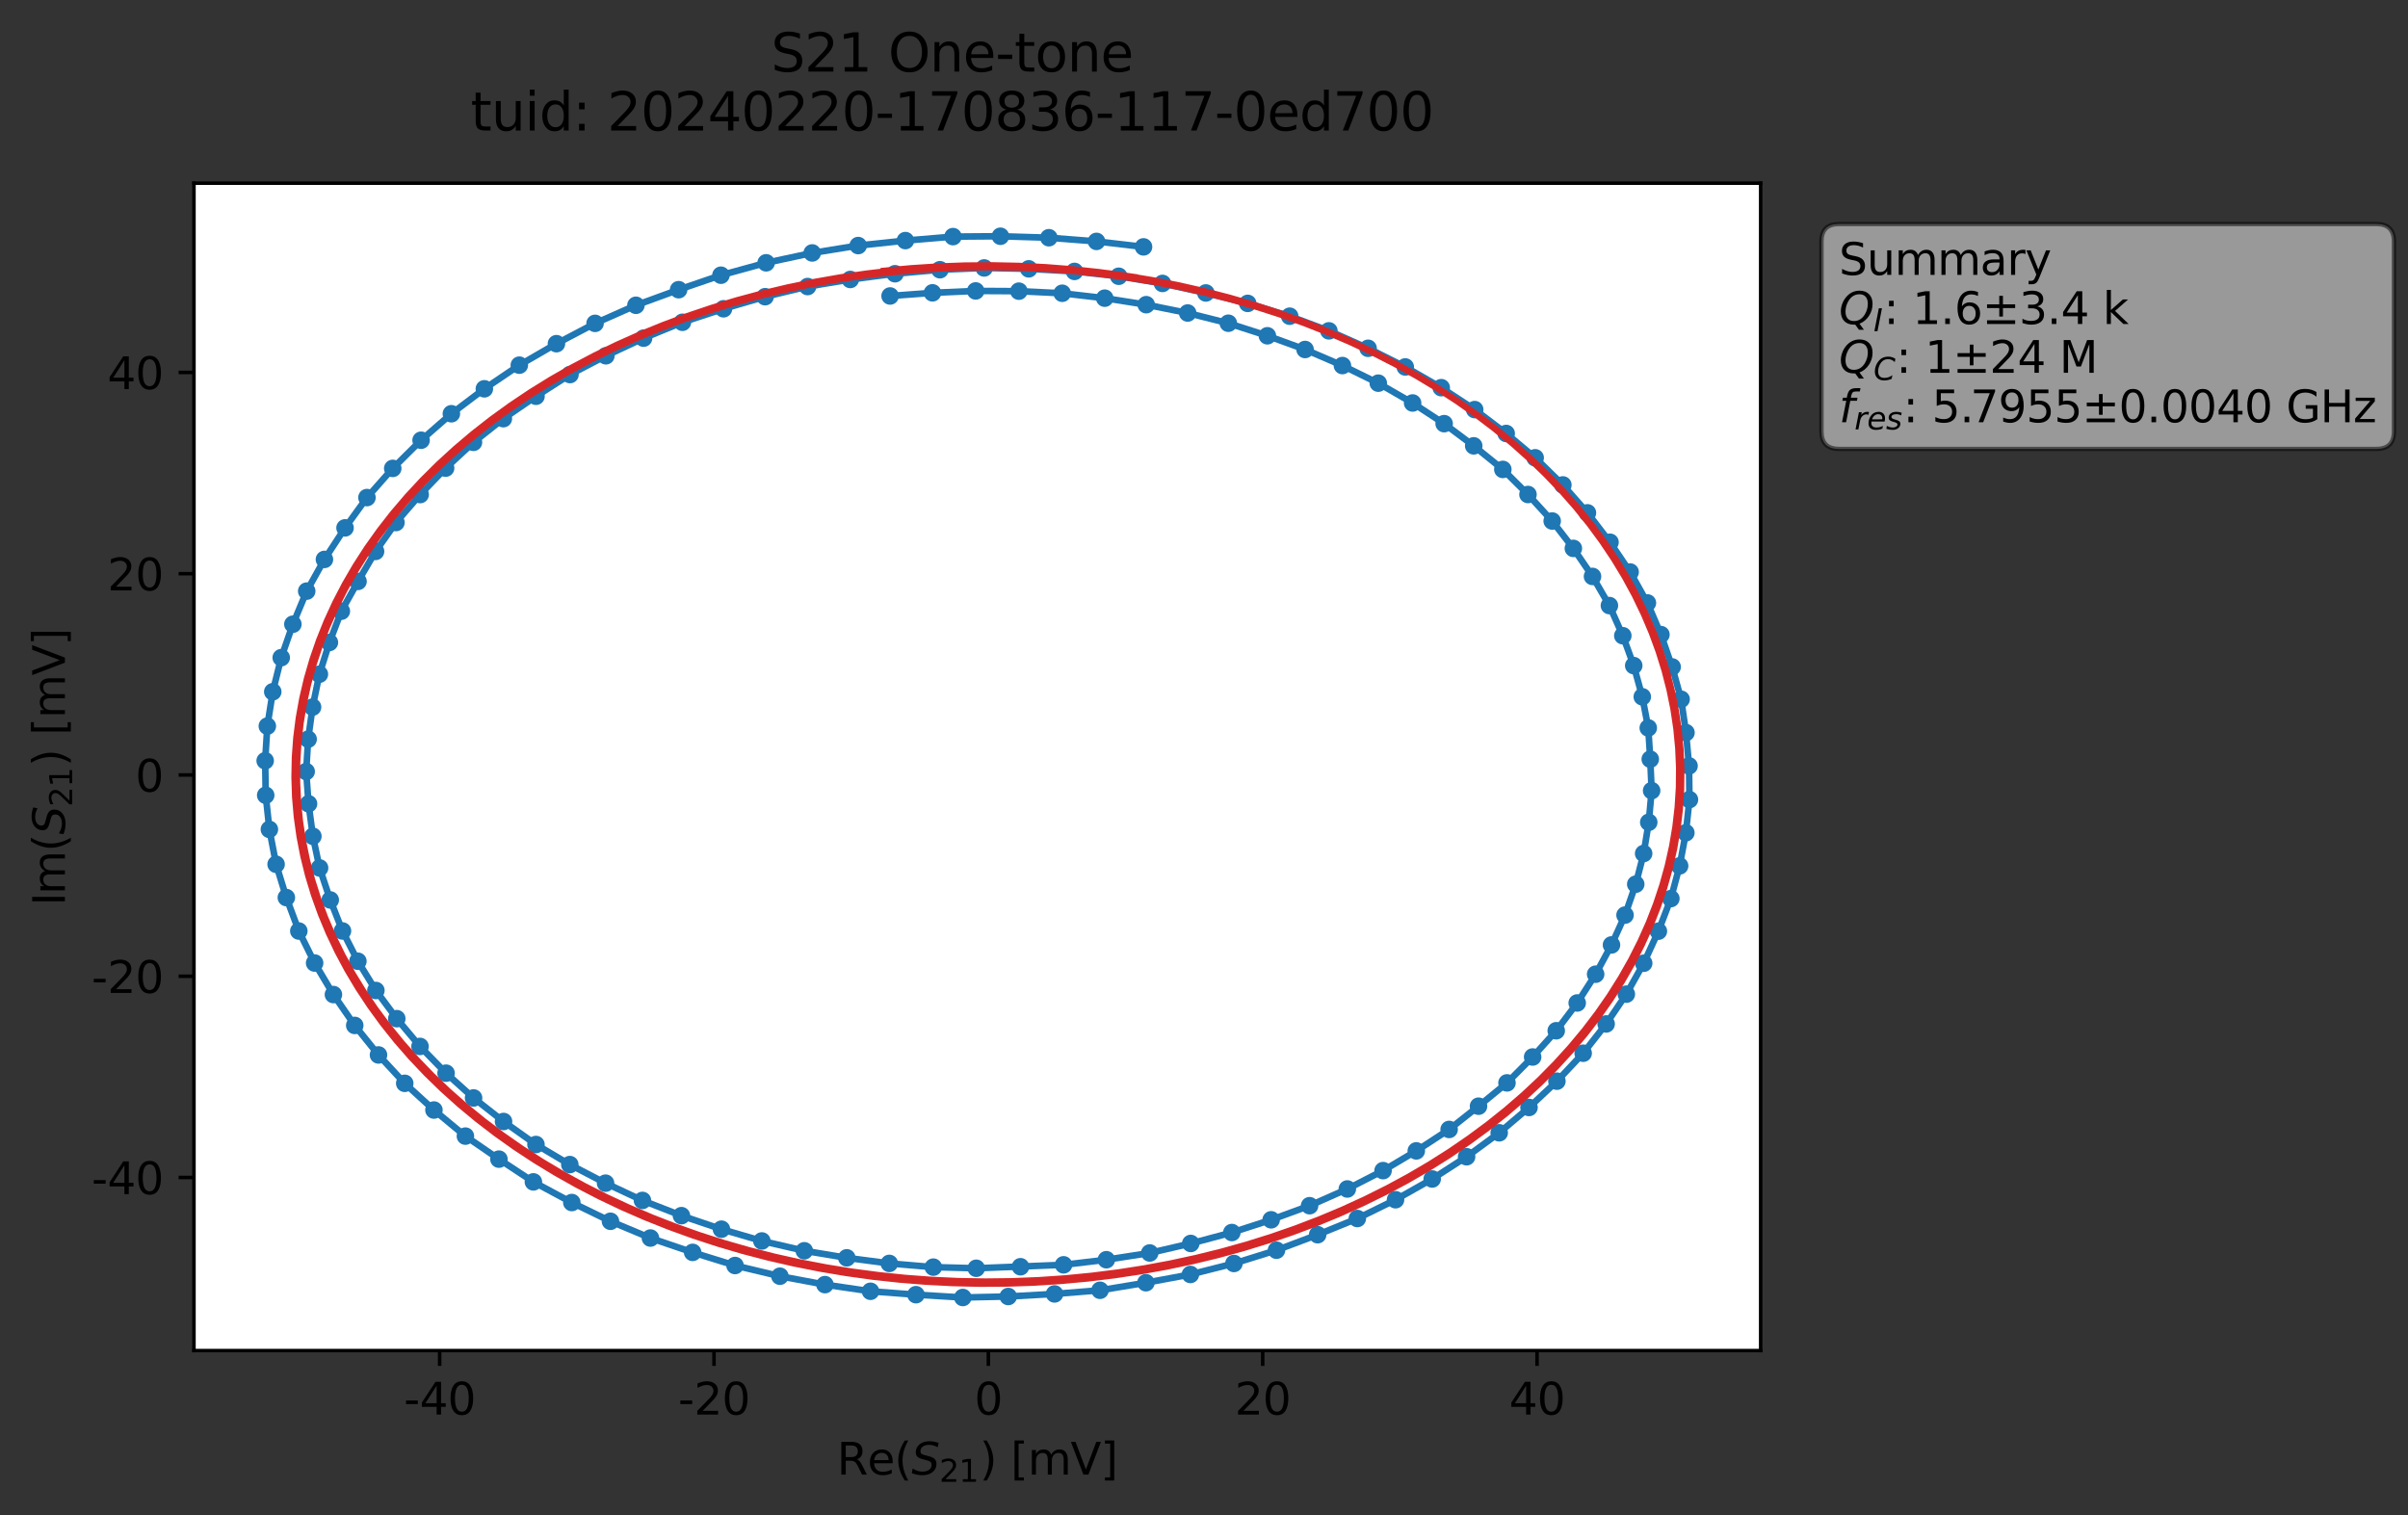 <?xml version="1.0" encoding="utf-8" standalone="no"?>
<!DOCTYPE svg PUBLIC "-//W3C//DTD SVG 1.1//EN"
  "http://www.w3.org/Graphics/SVG/1.1/DTD/svg11.dtd">
<svg xmlns:xlink="http://www.w3.org/1999/xlink" width="548.887pt" height="345.428pt" viewBox="0 0 548.887 345.428" xmlns="http://www.w3.org/2000/svg" version="1.1">
 <rect x="0" y="0" width="548.887" height="345.428" fill="#333333" stroke="none"/>
 <defs>
  <style type="text/css">*{stroke-linejoin: round; stroke-linecap: butt}</style>
 </defs>
 <g id="figure_1">
  <g id="patch_1">
   <path d="M 0 345.428 
L 548.887 345.428 
L 548.887 -0 
L 0 -0 
L 0 345.428 
z
" style="fill: none; opacity: 0"/>
  </g>
  <g id="axes_1">
   <g id="patch_2">
    <path d="M 44.211 307.872 
L 401.331 307.872 
L 401.331 41.76 
L 44.211 41.76 
z
" style="fill: #ffffff"/>
   </g>
   <g id="matplotlib.axis_1">
    <g id="xtick_1">
     <g id="line2d_1">
      <defs>
       <path id="m3fba3c2a59" d="M 0 0 
L 0 3.5 
" style="stroke: #000000; stroke-width: 0.8"/>
      </defs>
      <g>
       <use xlink:href="#m3fba3c2a59" x="100.216" y="307.872" style="stroke: #000000; stroke-width: 0.8"/>
      </g>
     </g>
     <g id="text_1">
      <!-- -40 -->
      <g transform="translate(92.049 322.47) scale(0.1 -0.1)">
       <defs>
        <path id="DejaVuSans-2d" d="M 313 2009 
L 1997 2009 
L 1997 1497 
L 313 1497 
L 313 2009 
z
" transform="scale(0.016)"/>
        <path id="DejaVuSans-34" d="M 2419 4116 
L 825 1625 
L 2419 1625 
L 2419 4116 
z
M 2253 4666 
L 3047 4666 
L 3047 1625 
L 3713 1625 
L 3713 1100 
L 3047 1100 
L 3047 0 
L 2419 0 
L 2419 1100 
L 313 1100 
L 313 1709 
L 2253 4666 
z
" transform="scale(0.016)"/>
        <path id="DejaVuSans-30" d="M 2034 4250 
Q 1547 4250 1301 3770 
Q 1056 3291 1056 2328 
Q 1056 1369 1301 889 
Q 1547 409 2034 409 
Q 2525 409 2770 889 
Q 3016 1369 3016 2328 
Q 3016 3291 2770 3770 
Q 2525 4250 2034 4250 
z
M 2034 4750 
Q 2819 4750 3233 4129 
Q 3647 3509 3647 2328 
Q 3647 1150 3233 529 
Q 2819 -91 2034 -91 
Q 1250 -91 836 529 
Q 422 1150 422 2328 
Q 422 3509 836 4129 
Q 1250 4750 2034 4750 
z
" transform="scale(0.016)"/>
       </defs>
       <use xlink:href="#DejaVuSans-2d"/>
       <use xlink:href="#DejaVuSans-34" x="36.084"/>
       <use xlink:href="#DejaVuSans-30" x="99.707"/>
      </g>
     </g>
    </g>
    <g id="xtick_2">
     <g id="line2d_2">
      <g>
       <use xlink:href="#m3fba3c2a59" x="162.752" y="307.872" style="stroke: #000000; stroke-width: 0.8"/>
      </g>
     </g>
     <g id="text_2">
      <!-- -20 -->
      <g transform="translate(154.585 322.47) scale(0.1 -0.1)">
       <defs>
        <path id="DejaVuSans-32" d="M 1228 531 
L 3431 531 
L 3431 0 
L 469 0 
L 469 531 
Q 828 903 1448 1529 
Q 2069 2156 2228 2338 
Q 2531 2678 2651 2914 
Q 2772 3150 2772 3378 
Q 2772 3750 2511 3984 
Q 2250 4219 1831 4219 
Q 1534 4219 1204 4116 
Q 875 4013 500 3803 
L 500 4441 
Q 881 4594 1212 4672 
Q 1544 4750 1819 4750 
Q 2544 4750 2975 4387 
Q 3406 4025 3406 3419 
Q 3406 3131 3298 2873 
Q 3191 2616 2906 2266 
Q 2828 2175 2409 1742 
Q 1991 1309 1228 531 
z
" transform="scale(0.016)"/>
       </defs>
       <use xlink:href="#DejaVuSans-2d"/>
       <use xlink:href="#DejaVuSans-32" x="36.084"/>
       <use xlink:href="#DejaVuSans-30" x="99.707"/>
      </g>
     </g>
    </g>
    <g id="xtick_3">
     <g id="line2d_3">
      <g>
       <use xlink:href="#m3fba3c2a59" x="225.288" y="307.872" style="stroke: #000000; stroke-width: 0.8"/>
      </g>
     </g>
     <g id="text_3">
      <!-- 0 -->
      <g transform="translate(222.107 322.47) scale(0.1 -0.1)">
       <use xlink:href="#DejaVuSans-30"/>
      </g>
     </g>
    </g>
    <g id="xtick_4">
     <g id="line2d_4">
      <g>
       <use xlink:href="#m3fba3c2a59" x="287.824" y="307.872" style="stroke: #000000; stroke-width: 0.8"/>
      </g>
     </g>
     <g id="text_4">
      <!-- 20 -->
      <g transform="translate(281.462 322.47) scale(0.1 -0.1)">
       <use xlink:href="#DejaVuSans-32"/>
       <use xlink:href="#DejaVuSans-30" x="63.623"/>
      </g>
     </g>
    </g>
    <g id="xtick_5">
     <g id="line2d_5">
      <g>
       <use xlink:href="#m3fba3c2a59" x="350.36" y="307.872" style="stroke: #000000; stroke-width: 0.8"/>
      </g>
     </g>
     <g id="text_5">
      <!-- 40 -->
      <g transform="translate(343.998 322.47) scale(0.1 -0.1)">
       <use xlink:href="#DejaVuSans-34"/>
       <use xlink:href="#DejaVuSans-30" x="63.623"/>
      </g>
     </g>
    </g>
    <g id="text_6">
     <!-- Re$(S_{21})$ [mV] -->
     <g transform="translate(190.771 336.149) scale(0.1 -0.1)">
      <defs>
       <path id="DejaVuSans-52" d="M 2841 2188 
Q 3044 2119 3236 1894 
Q 3428 1669 3622 1275 
L 4263 0 
L 3584 0 
L 2988 1197 
Q 2756 1666 2539 1819 
Q 2322 1972 1947 1972 
L 1259 1972 
L 1259 0 
L 628 0 
L 628 4666 
L 2053 4666 
Q 2853 4666 3247 4331 
Q 3641 3997 3641 3322 
Q 3641 2881 3436 2590 
Q 3231 2300 2841 2188 
z
M 1259 4147 
L 1259 2491 
L 2053 2491 
Q 2509 2491 2742 2702 
Q 2975 2913 2975 3322 
Q 2975 3731 2742 3939 
Q 2509 4147 2053 4147 
L 1259 4147 
z
" transform="scale(0.016)"/>
       <path id="DejaVuSans-65" d="M 3597 1894 
L 3597 1613 
L 953 1613 
Q 991 1019 1311 708 
Q 1631 397 2203 397 
Q 2534 397 2845 478 
Q 3156 559 3463 722 
L 3463 178 
Q 3153 47 2828 -22 
Q 2503 -91 2169 -91 
Q 1331 -91 842 396 
Q 353 884 353 1716 
Q 353 2575 817 3079 
Q 1281 3584 2069 3584 
Q 2775 3584 3186 3129 
Q 3597 2675 3597 1894 
z
M 3022 2063 
Q 3016 2534 2758 2815 
Q 2500 3097 2075 3097 
Q 1594 3097 1305 2825 
Q 1016 2553 972 2059 
L 3022 2063 
z
" transform="scale(0.016)"/>
       <path id="DejaVuSans-28" d="M 1984 4856 
Q 1566 4138 1362 3434 
Q 1159 2731 1159 2009 
Q 1159 1288 1364 580 
Q 1569 -128 1984 -844 
L 1484 -844 
Q 1016 -109 783 600 
Q 550 1309 550 2009 
Q 550 2706 781 3412 
Q 1013 4119 1484 4856 
L 1984 4856 
z
" transform="scale(0.016)"/>
       <path id="DejaVuSans-Oblique-53" d="M 3859 4513 
L 3738 3897 
Q 3422 4066 3111 4152 
Q 2800 4238 2509 4238 
Q 1944 4238 1609 3991 
Q 1275 3744 1275 3334 
Q 1275 3109 1398 2989 
Q 1522 2869 2034 2731 
L 2413 2638 
Q 3053 2472 3303 2217 
Q 3553 1963 3553 1503 
Q 3553 797 2998 353 
Q 2444 -91 1538 -91 
Q 1166 -91 791 -17 
Q 416 56 38 206 
L 166 856 
Q 513 641 861 531 
Q 1209 422 1556 422 
Q 2147 422 2503 684 
Q 2859 947 2859 1369 
Q 2859 1650 2717 1795 
Q 2575 1941 2106 2059 
L 1728 2156 
Q 1081 2325 845 2545 
Q 609 2766 609 3163 
Q 609 3859 1145 4304 
Q 1681 4750 2541 4750 
Q 2875 4750 3203 4690 
Q 3531 4631 3859 4513 
z
" transform="scale(0.016)"/>
       <path id="DejaVuSans-31" d="M 794 531 
L 1825 531 
L 1825 4091 
L 703 3866 
L 703 4441 
L 1819 4666 
L 2450 4666 
L 2450 531 
L 3481 531 
L 3481 0 
L 794 0 
L 794 531 
z
" transform="scale(0.016)"/>
       <path id="DejaVuSans-29" d="M 513 4856 
L 1013 4856 
Q 1481 4119 1714 3412 
Q 1947 2706 1947 2009 
Q 1947 1309 1714 600 
Q 1481 -109 1013 -844 
L 513 -844 
Q 928 -128 1133 580 
Q 1338 1288 1338 2009 
Q 1338 2731 1133 3434 
Q 928 4138 513 4856 
z
" transform="scale(0.016)"/>
       <path id="DejaVuSans-20" transform="scale(0.016)"/>
       <path id="DejaVuSans-5b" d="M 550 4863 
L 1875 4863 
L 1875 4416 
L 1125 4416 
L 1125 -397 
L 1875 -397 
L 1875 -844 
L 550 -844 
L 550 4863 
z
" transform="scale(0.016)"/>
       <path id="DejaVuSans-6d" d="M 3328 2828 
Q 3544 3216 3844 3400 
Q 4144 3584 4550 3584 
Q 5097 3584 5394 3201 
Q 5691 2819 5691 2113 
L 5691 0 
L 5113 0 
L 5113 2094 
Q 5113 2597 4934 2840 
Q 4756 3084 4391 3084 
Q 3944 3084 3684 2787 
Q 3425 2491 3425 1978 
L 3425 0 
L 2847 0 
L 2847 2094 
Q 2847 2600 2669 2842 
Q 2491 3084 2119 3084 
Q 1678 3084 1418 2786 
Q 1159 2488 1159 1978 
L 1159 0 
L 581 0 
L 581 3500 
L 1159 3500 
L 1159 2956 
Q 1356 3278 1631 3431 
Q 1906 3584 2284 3584 
Q 2666 3584 2933 3390 
Q 3200 3197 3328 2828 
z
" transform="scale(0.016)"/>
       <path id="DejaVuSans-56" d="M 1831 0 
L 50 4666 
L 709 4666 
L 2188 738 
L 3669 4666 
L 4325 4666 
L 2547 0 
L 1831 0 
z
" transform="scale(0.016)"/>
       <path id="DejaVuSans-5d" d="M 1947 4863 
L 1947 -844 
L 622 -844 
L 622 -397 
L 1369 -397 
L 1369 4416 
L 622 4416 
L 622 4863 
L 1947 4863 
z
" transform="scale(0.016)"/>
      </defs>
      <use xlink:href="#DejaVuSans-52" transform="translate(0 0.016)"/>
      <use xlink:href="#DejaVuSans-65" transform="translate(69.482 0.016)"/>
      <use xlink:href="#DejaVuSans-28" transform="translate(131.006 0.016)"/>
      <use xlink:href="#DejaVuSans-Oblique-53" transform="translate(170.02 0.016)"/>
      <use xlink:href="#DejaVuSans-32" transform="translate(233.496 -16.391) scale(0.7)"/>
      <use xlink:href="#DejaVuSans-31" transform="translate(278.032 -16.391) scale(0.7)"/>
      <use xlink:href="#DejaVuSans-29" transform="translate(325.303 0.016)"/>
      <use xlink:href="#DejaVuSans-20" transform="translate(364.316 0.016)"/>
      <use xlink:href="#DejaVuSans-5b" transform="translate(396.104 0.016)"/>
      <use xlink:href="#DejaVuSans-6d" transform="translate(435.117 0.016)"/>
      <use xlink:href="#DejaVuSans-56" transform="translate(532.529 0.016)"/>
      <use xlink:href="#DejaVuSans-5d" transform="translate(600.938 0.016)"/>
     </g>
    </g>
   </g>
   <g id="matplotlib.axis_2">
    <g id="ytick_1">
     <g id="line2d_6">
      <defs>
       <path id="mc6f67ff759" d="M 0 0 
L -3.5 0 
" style="stroke: #000000; stroke-width: 0.8"/>
      </defs>
      <g>
       <use xlink:href="#mc6f67ff759" x="44.211" y="268.425" style="stroke: #000000; stroke-width: 0.8"/>
      </g>
     </g>
     <g id="text_7">
      <!-- -40 -->
      <g transform="translate(20.878 272.224) scale(0.1 -0.1)">
       <use xlink:href="#DejaVuSans-2d"/>
       <use xlink:href="#DejaVuSans-34" x="36.084"/>
       <use xlink:href="#DejaVuSans-30" x="99.707"/>
      </g>
     </g>
    </g>
    <g id="ytick_2">
     <g id="line2d_7">
      <g>
       <use xlink:href="#mc6f67ff759" x="44.211" y="222.544" style="stroke: #000000; stroke-width: 0.8"/>
      </g>
     </g>
     <g id="text_8">
      <!-- -20 -->
      <g transform="translate(20.878 226.343) scale(0.1 -0.1)">
       <use xlink:href="#DejaVuSans-2d"/>
       <use xlink:href="#DejaVuSans-32" x="36.084"/>
       <use xlink:href="#DejaVuSans-30" x="99.707"/>
      </g>
     </g>
    </g>
    <g id="ytick_3">
     <g id="line2d_8">
      <g>
       <use xlink:href="#mc6f67ff759" x="44.211" y="176.663" style="stroke: #000000; stroke-width: 0.8"/>
      </g>
     </g>
     <g id="text_9">
      <!-- 0 -->
      <g transform="translate(30.848 180.462) scale(0.1 -0.1)">
       <use xlink:href="#DejaVuSans-30"/>
      </g>
     </g>
    </g>
    <g id="ytick_4">
     <g id="line2d_9">
      <g>
       <use xlink:href="#mc6f67ff759" x="44.211" y="130.782" style="stroke: #000000; stroke-width: 0.8"/>
      </g>
     </g>
     <g id="text_10">
      <!-- 20 -->
      <g transform="translate(24.486 134.581) scale(0.1 -0.1)">
       <use xlink:href="#DejaVuSans-32"/>
       <use xlink:href="#DejaVuSans-30" x="63.623"/>
      </g>
     </g>
    </g>
    <g id="ytick_5">
     <g id="line2d_10">
      <g>
       <use xlink:href="#mc6f67ff759" x="44.211" y="84.901" style="stroke: #000000; stroke-width: 0.8"/>
      </g>
     </g>
     <g id="text_11">
      <!-- 40 -->
      <g transform="translate(24.486 88.7) scale(0.1 -0.1)">
       <use xlink:href="#DejaVuSans-34"/>
       <use xlink:href="#DejaVuSans-30" x="63.623"/>
      </g>
     </g>
    </g>
    <g id="text_12">
     <!-- Im$(S_{21})$ [mV] -->
     <g transform="translate(14.798 206.466) rotate(-90) scale(0.1 -0.1)">
      <defs>
       <path id="DejaVuSans-49" d="M 628 4666 
L 1259 4666 
L 1259 0 
L 628 0 
L 628 4666 
z
" transform="scale(0.016)"/>
      </defs>
      <use xlink:href="#DejaVuSans-49" transform="translate(0 0.016)"/>
      <use xlink:href="#DejaVuSans-6d" transform="translate(25.867 0.016)"/>
      <use xlink:href="#DejaVuSans-28" transform="translate(123.279 0.016)"/>
      <use xlink:href="#DejaVuSans-Oblique-53" transform="translate(162.293 0.016)"/>
      <use xlink:href="#DejaVuSans-32" transform="translate(225.77 -16.391) scale(0.7)"/>
      <use xlink:href="#DejaVuSans-31" transform="translate(270.306 -16.391) scale(0.7)"/>
      <use xlink:href="#DejaVuSans-29" transform="translate(317.576 0.016)"/>
      <use xlink:href="#DejaVuSans-20" transform="translate(356.59 0.016)"/>
      <use xlink:href="#DejaVuSans-5b" transform="translate(388.377 0.016)"/>
      <use xlink:href="#DejaVuSans-6d" transform="translate(427.391 0.016)"/>
      <use xlink:href="#DejaVuSans-56" transform="translate(524.803 0.016)"/>
      <use xlink:href="#DejaVuSans-5d" transform="translate(593.211 0.016)"/>
     </g>
    </g>
   </g>
   <g id="line2d_11">
    <path d="M 202.888 67.471 
L 212.554 66.753 
L 222.4 66.321 
L 232.246 66.375 
L 242.128 66.851 
L 251.814 67.972 
L 261.273 69.454 
L 270.725 71.354 
L 279.99 73.683 
L 288.889 76.544 
L 297.482 79.671 
L 305.996 83.334 
L 314.17 87.345 
L 321.993 91.864 
L 329.183 96.578 
L 335.923 101.633 
L 342.56 107.008 
L 348.294 112.727 
L 353.81 118.769 
L 358.637 125.012 
L 363.002 131.404 
L 366.855 138.046 
L 369.908 144.918 
L 372.398 151.731 
L 374.348 158.839 
L 375.71 165.934 
L 376.164 173.066 
L 376.48 180.235 
L 375.821 187.448 
L 374.659 194.568 
L 372.856 201.561 
L 370.416 208.603 
L 367.329 215.406 
L 363.715 222.08 
L 359.514 228.636 
L 354.732 234.971 
L 349.353 240.954 
L 343.507 246.854 
L 337.02 252.169 
L 330.319 257.47 
L 322.834 262.358 
L 315.262 266.853 
L 307.112 271.038 
L 298.512 274.852 
L 289.75 278.067 
L 280.791 280.97 
L 271.424 283.459 
L 262.072 285.629 
L 252.188 287.166 
L 242.438 288.328 
L 222.533 289.114 
L 212.747 288.857 
L 202.711 288.007 
L 193.018 286.734 
L 183.335 285.127 
L 173.66 282.889 
L 164.446 280.206 
L 155.332 277.121 
L 146.44 273.651 
L 138.035 269.716 
L 129.885 265.478 
L 122.17 260.903 
L 114.78 255.657 
L 107.949 250.289 
L 101.677 244.641 
L 95.74 238.543 
L 90.445 232.215 
L 85.681 225.793 
L 81.579 219.124 
L 78.067 212.224 
L 75.277 205.155 
L 72.847 197.856 
L 71.32 190.641 
L 70.329 183.224 
L 69.79 175.881 
L 70.237 168.505 
L 71.247 161.193 
L 72.802 153.693 
L 75.085 146.455 
L 77.806 139.331 
L 81.61 132.536 
L 85.606 125.702 
L 90.257 119.116 
L 95.774 112.741 
L 101.574 106.712 
L 107.926 100.834 
L 114.735 95.438 
L 122.182 90.33 
L 129.927 85.382 
L 138.109 81.103 
L 146.703 77.085 
L 155.555 73.468 
L 164.921 70.388 
L 174.401 67.636 
L 184.089 65.322 
L 193.814 63.706 
L 204.01 62.4 
L 214.249 61.487 
L 224.338 61.081 
L 234.496 61.284 
L 244.924 61.872 
L 255.005 62.976 
L 264.981 64.61 
L 274.866 66.782 
L 284.409 69.16 
L 293.978 72.081 
L 302.915 75.421 
L 311.848 79.397 
L 320.32 83.649 
L 328.521 88.373 
L 336.146 93.37 
L 343.326 98.817 
L 349.933 104.358 
L 356.247 110.545 
L 361.846 116.907 
L 366.991 123.613 
L 371.576 130.396 
L 375.516 137.445 
L 378.599 144.667 
L 381.155 152.034 
L 383.2 159.405 
L 384.31 167.012 
L 385.007 174.594 
L 385.098 182.279 
L 384.281 189.839 
L 382.858 197.388 
L 380.862 204.841 
L 378.016 212.277 
L 374.671 219.58 
L 370.711 226.629 
L 366.11 233.421 
L 360.873 240.094 
L 354.888 246.466 
L 348.526 252.46 
L 341.733 258.233 
L 334.301 263.691 
L 326.457 268.762 
L 318.103 273.489 
L 309.395 277.77 
L 300.352 281.464 
L 290.965 284.999 
L 281.267 288.022 
L 271.344 290.524 
L 261.208 292.41 
L 250.74 294.134 
L 240.376 294.963 
L 229.822 295.551 
L 219.469 295.776 
L 208.786 295.138 
L 198.43 294.361 
L 188.041 292.843 
L 177.776 290.924 
L 167.546 288.486 
L 157.884 285.494 
L 148.263 282.223 
L 139.152 278.404 
L 130.343 274.132 
L 121.584 269.422 
L 113.726 264.238 
L 106.086 258.99 
L 98.915 253.044 
L 92.257 246.956 
L 86.276 240.487 
L 80.861 233.757 
L 76.002 226.722 
L 71.717 219.53 
L 68.114 212.238 
L 65.27 204.61 
L 62.936 197.024 
L 61.404 189.069 
L 60.565 181.286 
L 60.444 173.418 
L 60.936 165.523 
L 62.174 157.694 
L 64.104 149.921 
L 66.76 142.297 
L 69.914 134.753 
L 73.951 127.526 
L 78.649 120.334 
L 83.646 113.427 
L 89.521 106.775 
L 95.983 100.355 
L 102.888 94.317 
L 110.405 88.632 
L 118.377 83.242 
L 126.838 78.345 
L 135.643 73.714 
L 144.956 69.591 
L 154.688 66.039 
L 164.334 62.738 
L 174.638 59.91 
L 185.138 57.661 
L 195.618 55.978 
L 206.378 54.845 
L 217.232 53.938 
L 228.041 53.856 
L 239.083 54.191 
L 249.941 55.03 
L 260.663 56.278 
L 260.663 56.278 
" clip-path="url(#p7cba44d66a)" style="fill: none; stroke: #1f77b4; stroke-width: 1.5; stroke-linecap: square"/>
    <defs>
     <path id="m1784934dcf" d="M 0 1.5 
C 0.398 1.5 0.779 1.342 1.061 1.061 
C 1.342 0.779 1.5 0.398 1.5 0 
C 1.5 -0.398 1.342 -0.779 1.061 -1.061 
C 0.779 -1.342 0.398 -1.5 0 -1.5 
C -0.398 -1.5 -0.779 -1.342 -1.061 -1.061 
C -1.342 -0.779 -1.5 -0.398 -1.5 0 
C -1.5 0.398 -1.342 0.779 -1.061 1.061 
C -0.779 1.342 -0.398 1.5 0 1.5 
z
" style="stroke: #1f77b4"/>
    </defs>
    <g clip-path="url(#p7cba44d66a)">
     <use xlink:href="#m1784934dcf" x="202.888" y="67.471" style="fill: #1f77b4; stroke: #1f77b4"/>
     <use xlink:href="#m1784934dcf" x="212.554" y="66.753" style="fill: #1f77b4; stroke: #1f77b4"/>
     <use xlink:href="#m1784934dcf" x="222.4" y="66.321" style="fill: #1f77b4; stroke: #1f77b4"/>
     <use xlink:href="#m1784934dcf" x="232.246" y="66.375" style="fill: #1f77b4; stroke: #1f77b4"/>
     <use xlink:href="#m1784934dcf" x="242.128" y="66.851" style="fill: #1f77b4; stroke: #1f77b4"/>
     <use xlink:href="#m1784934dcf" x="251.814" y="67.972" style="fill: #1f77b4; stroke: #1f77b4"/>
     <use xlink:href="#m1784934dcf" x="261.273" y="69.454" style="fill: #1f77b4; stroke: #1f77b4"/>
     <use xlink:href="#m1784934dcf" x="270.725" y="71.354" style="fill: #1f77b4; stroke: #1f77b4"/>
     <use xlink:href="#m1784934dcf" x="279.99" y="73.683" style="fill: #1f77b4; stroke: #1f77b4"/>
     <use xlink:href="#m1784934dcf" x="288.889" y="76.544" style="fill: #1f77b4; stroke: #1f77b4"/>
     <use xlink:href="#m1784934dcf" x="297.482" y="79.671" style="fill: #1f77b4; stroke: #1f77b4"/>
     <use xlink:href="#m1784934dcf" x="305.996" y="83.334" style="fill: #1f77b4; stroke: #1f77b4"/>
     <use xlink:href="#m1784934dcf" x="314.17" y="87.345" style="fill: #1f77b4; stroke: #1f77b4"/>
     <use xlink:href="#m1784934dcf" x="321.993" y="91.864" style="fill: #1f77b4; stroke: #1f77b4"/>
     <use xlink:href="#m1784934dcf" x="329.183" y="96.578" style="fill: #1f77b4; stroke: #1f77b4"/>
     <use xlink:href="#m1784934dcf" x="335.923" y="101.633" style="fill: #1f77b4; stroke: #1f77b4"/>
     <use xlink:href="#m1784934dcf" x="342.56" y="107.008" style="fill: #1f77b4; stroke: #1f77b4"/>
     <use xlink:href="#m1784934dcf" x="348.294" y="112.727" style="fill: #1f77b4; stroke: #1f77b4"/>
     <use xlink:href="#m1784934dcf" x="353.81" y="118.769" style="fill: #1f77b4; stroke: #1f77b4"/>
     <use xlink:href="#m1784934dcf" x="358.637" y="125.012" style="fill: #1f77b4; stroke: #1f77b4"/>
     <use xlink:href="#m1784934dcf" x="363.002" y="131.404" style="fill: #1f77b4; stroke: #1f77b4"/>
     <use xlink:href="#m1784934dcf" x="366.855" y="138.046" style="fill: #1f77b4; stroke: #1f77b4"/>
     <use xlink:href="#m1784934dcf" x="369.908" y="144.918" style="fill: #1f77b4; stroke: #1f77b4"/>
     <use xlink:href="#m1784934dcf" x="372.398" y="151.731" style="fill: #1f77b4; stroke: #1f77b4"/>
     <use xlink:href="#m1784934dcf" x="374.348" y="158.839" style="fill: #1f77b4; stroke: #1f77b4"/>
     <use xlink:href="#m1784934dcf" x="375.71" y="165.934" style="fill: #1f77b4; stroke: #1f77b4"/>
     <use xlink:href="#m1784934dcf" x="376.164" y="173.066" style="fill: #1f77b4; stroke: #1f77b4"/>
     <use xlink:href="#m1784934dcf" x="376.48" y="180.235" style="fill: #1f77b4; stroke: #1f77b4"/>
     <use xlink:href="#m1784934dcf" x="375.821" y="187.448" style="fill: #1f77b4; stroke: #1f77b4"/>
     <use xlink:href="#m1784934dcf" x="374.659" y="194.568" style="fill: #1f77b4; stroke: #1f77b4"/>
     <use xlink:href="#m1784934dcf" x="372.856" y="201.561" style="fill: #1f77b4; stroke: #1f77b4"/>
     <use xlink:href="#m1784934dcf" x="370.416" y="208.603" style="fill: #1f77b4; stroke: #1f77b4"/>
     <use xlink:href="#m1784934dcf" x="367.329" y="215.406" style="fill: #1f77b4; stroke: #1f77b4"/>
     <use xlink:href="#m1784934dcf" x="363.715" y="222.08" style="fill: #1f77b4; stroke: #1f77b4"/>
     <use xlink:href="#m1784934dcf" x="359.514" y="228.636" style="fill: #1f77b4; stroke: #1f77b4"/>
     <use xlink:href="#m1784934dcf" x="354.732" y="234.971" style="fill: #1f77b4; stroke: #1f77b4"/>
     <use xlink:href="#m1784934dcf" x="349.353" y="240.954" style="fill: #1f77b4; stroke: #1f77b4"/>
     <use xlink:href="#m1784934dcf" x="343.507" y="246.854" style="fill: #1f77b4; stroke: #1f77b4"/>
     <use xlink:href="#m1784934dcf" x="337.02" y="252.169" style="fill: #1f77b4; stroke: #1f77b4"/>
     <use xlink:href="#m1784934dcf" x="330.319" y="257.47" style="fill: #1f77b4; stroke: #1f77b4"/>
     <use xlink:href="#m1784934dcf" x="322.834" y="262.358" style="fill: #1f77b4; stroke: #1f77b4"/>
     <use xlink:href="#m1784934dcf" x="315.262" y="266.853" style="fill: #1f77b4; stroke: #1f77b4"/>
     <use xlink:href="#m1784934dcf" x="307.112" y="271.038" style="fill: #1f77b4; stroke: #1f77b4"/>
     <use xlink:href="#m1784934dcf" x="298.512" y="274.852" style="fill: #1f77b4; stroke: #1f77b4"/>
     <use xlink:href="#m1784934dcf" x="289.75" y="278.067" style="fill: #1f77b4; stroke: #1f77b4"/>
     <use xlink:href="#m1784934dcf" x="280.791" y="280.97" style="fill: #1f77b4; stroke: #1f77b4"/>
     <use xlink:href="#m1784934dcf" x="271.424" y="283.459" style="fill: #1f77b4; stroke: #1f77b4"/>
     <use xlink:href="#m1784934dcf" x="262.072" y="285.629" style="fill: #1f77b4; stroke: #1f77b4"/>
     <use xlink:href="#m1784934dcf" x="252.188" y="287.166" style="fill: #1f77b4; stroke: #1f77b4"/>
     <use xlink:href="#m1784934dcf" x="242.438" y="288.328" style="fill: #1f77b4; stroke: #1f77b4"/>
     <use xlink:href="#m1784934dcf" x="232.615" y="288.766" style="fill: #1f77b4; stroke: #1f77b4"/>
     <use xlink:href="#m1784934dcf" x="222.533" y="289.114" style="fill: #1f77b4; stroke: #1f77b4"/>
     <use xlink:href="#m1784934dcf" x="212.747" y="288.857" style="fill: #1f77b4; stroke: #1f77b4"/>
     <use xlink:href="#m1784934dcf" x="202.711" y="288.007" style="fill: #1f77b4; stroke: #1f77b4"/>
     <use xlink:href="#m1784934dcf" x="193.018" y="286.734" style="fill: #1f77b4; stroke: #1f77b4"/>
     <use xlink:href="#m1784934dcf" x="183.335" y="285.127" style="fill: #1f77b4; stroke: #1f77b4"/>
     <use xlink:href="#m1784934dcf" x="173.66" y="282.889" style="fill: #1f77b4; stroke: #1f77b4"/>
     <use xlink:href="#m1784934dcf" x="164.446" y="280.206" style="fill: #1f77b4; stroke: #1f77b4"/>
     <use xlink:href="#m1784934dcf" x="155.332" y="277.121" style="fill: #1f77b4; stroke: #1f77b4"/>
     <use xlink:href="#m1784934dcf" x="146.44" y="273.651" style="fill: #1f77b4; stroke: #1f77b4"/>
     <use xlink:href="#m1784934dcf" x="138.035" y="269.716" style="fill: #1f77b4; stroke: #1f77b4"/>
     <use xlink:href="#m1784934dcf" x="129.885" y="265.478" style="fill: #1f77b4; stroke: #1f77b4"/>
     <use xlink:href="#m1784934dcf" x="122.17" y="260.903" style="fill: #1f77b4; stroke: #1f77b4"/>
     <use xlink:href="#m1784934dcf" x="114.78" y="255.657" style="fill: #1f77b4; stroke: #1f77b4"/>
     <use xlink:href="#m1784934dcf" x="107.949" y="250.289" style="fill: #1f77b4; stroke: #1f77b4"/>
     <use xlink:href="#m1784934dcf" x="101.677" y="244.641" style="fill: #1f77b4; stroke: #1f77b4"/>
     <use xlink:href="#m1784934dcf" x="95.74" y="238.543" style="fill: #1f77b4; stroke: #1f77b4"/>
     <use xlink:href="#m1784934dcf" x="90.445" y="232.215" style="fill: #1f77b4; stroke: #1f77b4"/>
     <use xlink:href="#m1784934dcf" x="85.681" y="225.793" style="fill: #1f77b4; stroke: #1f77b4"/>
     <use xlink:href="#m1784934dcf" x="81.579" y="219.124" style="fill: #1f77b4; stroke: #1f77b4"/>
     <use xlink:href="#m1784934dcf" x="78.067" y="212.224" style="fill: #1f77b4; stroke: #1f77b4"/>
     <use xlink:href="#m1784934dcf" x="75.277" y="205.155" style="fill: #1f77b4; stroke: #1f77b4"/>
     <use xlink:href="#m1784934dcf" x="72.847" y="197.856" style="fill: #1f77b4; stroke: #1f77b4"/>
     <use xlink:href="#m1784934dcf" x="71.32" y="190.641" style="fill: #1f77b4; stroke: #1f77b4"/>
     <use xlink:href="#m1784934dcf" x="70.329" y="183.224" style="fill: #1f77b4; stroke: #1f77b4"/>
     <use xlink:href="#m1784934dcf" x="69.79" y="175.881" style="fill: #1f77b4; stroke: #1f77b4"/>
     <use xlink:href="#m1784934dcf" x="70.237" y="168.505" style="fill: #1f77b4; stroke: #1f77b4"/>
     <use xlink:href="#m1784934dcf" x="71.247" y="161.193" style="fill: #1f77b4; stroke: #1f77b4"/>
     <use xlink:href="#m1784934dcf" x="72.802" y="153.693" style="fill: #1f77b4; stroke: #1f77b4"/>
     <use xlink:href="#m1784934dcf" x="75.085" y="146.455" style="fill: #1f77b4; stroke: #1f77b4"/>
     <use xlink:href="#m1784934dcf" x="77.806" y="139.331" style="fill: #1f77b4; stroke: #1f77b4"/>
     <use xlink:href="#m1784934dcf" x="81.61" y="132.536" style="fill: #1f77b4; stroke: #1f77b4"/>
     <use xlink:href="#m1784934dcf" x="85.606" y="125.702" style="fill: #1f77b4; stroke: #1f77b4"/>
     <use xlink:href="#m1784934dcf" x="90.257" y="119.116" style="fill: #1f77b4; stroke: #1f77b4"/>
     <use xlink:href="#m1784934dcf" x="95.774" y="112.741" style="fill: #1f77b4; stroke: #1f77b4"/>
     <use xlink:href="#m1784934dcf" x="101.574" y="106.712" style="fill: #1f77b4; stroke: #1f77b4"/>
     <use xlink:href="#m1784934dcf" x="107.926" y="100.834" style="fill: #1f77b4; stroke: #1f77b4"/>
     <use xlink:href="#m1784934dcf" x="114.735" y="95.438" style="fill: #1f77b4; stroke: #1f77b4"/>
     <use xlink:href="#m1784934dcf" x="122.182" y="90.33" style="fill: #1f77b4; stroke: #1f77b4"/>
     <use xlink:href="#m1784934dcf" x="129.927" y="85.382" style="fill: #1f77b4; stroke: #1f77b4"/>
     <use xlink:href="#m1784934dcf" x="138.109" y="81.103" style="fill: #1f77b4; stroke: #1f77b4"/>
     <use xlink:href="#m1784934dcf" x="146.703" y="77.085" style="fill: #1f77b4; stroke: #1f77b4"/>
     <use xlink:href="#m1784934dcf" x="155.555" y="73.468" style="fill: #1f77b4; stroke: #1f77b4"/>
     <use xlink:href="#m1784934dcf" x="164.921" y="70.388" style="fill: #1f77b4; stroke: #1f77b4"/>
     <use xlink:href="#m1784934dcf" x="174.401" y="67.636" style="fill: #1f77b4; stroke: #1f77b4"/>
     <use xlink:href="#m1784934dcf" x="184.089" y="65.322" style="fill: #1f77b4; stroke: #1f77b4"/>
     <use xlink:href="#m1784934dcf" x="193.814" y="63.706" style="fill: #1f77b4; stroke: #1f77b4"/>
     <use xlink:href="#m1784934dcf" x="204.01" y="62.4" style="fill: #1f77b4; stroke: #1f77b4"/>
     <use xlink:href="#m1784934dcf" x="214.249" y="61.487" style="fill: #1f77b4; stroke: #1f77b4"/>
     <use xlink:href="#m1784934dcf" x="224.338" y="61.081" style="fill: #1f77b4; stroke: #1f77b4"/>
     <use xlink:href="#m1784934dcf" x="234.496" y="61.284" style="fill: #1f77b4; stroke: #1f77b4"/>
     <use xlink:href="#m1784934dcf" x="244.924" y="61.872" style="fill: #1f77b4; stroke: #1f77b4"/>
     <use xlink:href="#m1784934dcf" x="255.005" y="62.976" style="fill: #1f77b4; stroke: #1f77b4"/>
     <use xlink:href="#m1784934dcf" x="264.981" y="64.61" style="fill: #1f77b4; stroke: #1f77b4"/>
     <use xlink:href="#m1784934dcf" x="274.866" y="66.782" style="fill: #1f77b4; stroke: #1f77b4"/>
     <use xlink:href="#m1784934dcf" x="284.409" y="69.16" style="fill: #1f77b4; stroke: #1f77b4"/>
     <use xlink:href="#m1784934dcf" x="293.978" y="72.081" style="fill: #1f77b4; stroke: #1f77b4"/>
     <use xlink:href="#m1784934dcf" x="302.915" y="75.421" style="fill: #1f77b4; stroke: #1f77b4"/>
     <use xlink:href="#m1784934dcf" x="311.848" y="79.397" style="fill: #1f77b4; stroke: #1f77b4"/>
     <use xlink:href="#m1784934dcf" x="320.32" y="83.649" style="fill: #1f77b4; stroke: #1f77b4"/>
     <use xlink:href="#m1784934dcf" x="328.521" y="88.373" style="fill: #1f77b4; stroke: #1f77b4"/>
     <use xlink:href="#m1784934dcf" x="336.146" y="93.37" style="fill: #1f77b4; stroke: #1f77b4"/>
     <use xlink:href="#m1784934dcf" x="343.326" y="98.817" style="fill: #1f77b4; stroke: #1f77b4"/>
     <use xlink:href="#m1784934dcf" x="349.933" y="104.358" style="fill: #1f77b4; stroke: #1f77b4"/>
     <use xlink:href="#m1784934dcf" x="356.247" y="110.545" style="fill: #1f77b4; stroke: #1f77b4"/>
     <use xlink:href="#m1784934dcf" x="361.846" y="116.907" style="fill: #1f77b4; stroke: #1f77b4"/>
     <use xlink:href="#m1784934dcf" x="366.991" y="123.613" style="fill: #1f77b4; stroke: #1f77b4"/>
     <use xlink:href="#m1784934dcf" x="371.576" y="130.396" style="fill: #1f77b4; stroke: #1f77b4"/>
     <use xlink:href="#m1784934dcf" x="375.516" y="137.445" style="fill: #1f77b4; stroke: #1f77b4"/>
     <use xlink:href="#m1784934dcf" x="378.599" y="144.667" style="fill: #1f77b4; stroke: #1f77b4"/>
     <use xlink:href="#m1784934dcf" x="381.155" y="152.034" style="fill: #1f77b4; stroke: #1f77b4"/>
     <use xlink:href="#m1784934dcf" x="383.2" y="159.405" style="fill: #1f77b4; stroke: #1f77b4"/>
     <use xlink:href="#m1784934dcf" x="384.31" y="167.012" style="fill: #1f77b4; stroke: #1f77b4"/>
     <use xlink:href="#m1784934dcf" x="385.007" y="174.594" style="fill: #1f77b4; stroke: #1f77b4"/>
     <use xlink:href="#m1784934dcf" x="385.098" y="182.279" style="fill: #1f77b4; stroke: #1f77b4"/>
     <use xlink:href="#m1784934dcf" x="384.281" y="189.839" style="fill: #1f77b4; stroke: #1f77b4"/>
     <use xlink:href="#m1784934dcf" x="382.858" y="197.388" style="fill: #1f77b4; stroke: #1f77b4"/>
     <use xlink:href="#m1784934dcf" x="380.862" y="204.841" style="fill: #1f77b4; stroke: #1f77b4"/>
     <use xlink:href="#m1784934dcf" x="378.016" y="212.277" style="fill: #1f77b4; stroke: #1f77b4"/>
     <use xlink:href="#m1784934dcf" x="374.671" y="219.58" style="fill: #1f77b4; stroke: #1f77b4"/>
     <use xlink:href="#m1784934dcf" x="370.711" y="226.629" style="fill: #1f77b4; stroke: #1f77b4"/>
     <use xlink:href="#m1784934dcf" x="366.11" y="233.421" style="fill: #1f77b4; stroke: #1f77b4"/>
     <use xlink:href="#m1784934dcf" x="360.873" y="240.094" style="fill: #1f77b4; stroke: #1f77b4"/>
     <use xlink:href="#m1784934dcf" x="354.888" y="246.466" style="fill: #1f77b4; stroke: #1f77b4"/>
     <use xlink:href="#m1784934dcf" x="348.526" y="252.46" style="fill: #1f77b4; stroke: #1f77b4"/>
     <use xlink:href="#m1784934dcf" x="341.733" y="258.233" style="fill: #1f77b4; stroke: #1f77b4"/>
     <use xlink:href="#m1784934dcf" x="334.301" y="263.691" style="fill: #1f77b4; stroke: #1f77b4"/>
     <use xlink:href="#m1784934dcf" x="326.457" y="268.762" style="fill: #1f77b4; stroke: #1f77b4"/>
     <use xlink:href="#m1784934dcf" x="318.103" y="273.489" style="fill: #1f77b4; stroke: #1f77b4"/>
     <use xlink:href="#m1784934dcf" x="309.395" y="277.77" style="fill: #1f77b4; stroke: #1f77b4"/>
     <use xlink:href="#m1784934dcf" x="300.352" y="281.464" style="fill: #1f77b4; stroke: #1f77b4"/>
     <use xlink:href="#m1784934dcf" x="290.965" y="284.999" style="fill: #1f77b4; stroke: #1f77b4"/>
     <use xlink:href="#m1784934dcf" x="281.267" y="288.022" style="fill: #1f77b4; stroke: #1f77b4"/>
     <use xlink:href="#m1784934dcf" x="271.344" y="290.524" style="fill: #1f77b4; stroke: #1f77b4"/>
     <use xlink:href="#m1784934dcf" x="261.208" y="292.41" style="fill: #1f77b4; stroke: #1f77b4"/>
     <use xlink:href="#m1784934dcf" x="250.74" y="294.134" style="fill: #1f77b4; stroke: #1f77b4"/>
     <use xlink:href="#m1784934dcf" x="240.376" y="294.963" style="fill: #1f77b4; stroke: #1f77b4"/>
     <use xlink:href="#m1784934dcf" x="229.822" y="295.551" style="fill: #1f77b4; stroke: #1f77b4"/>
     <use xlink:href="#m1784934dcf" x="219.469" y="295.776" style="fill: #1f77b4; stroke: #1f77b4"/>
     <use xlink:href="#m1784934dcf" x="208.786" y="295.138" style="fill: #1f77b4; stroke: #1f77b4"/>
     <use xlink:href="#m1784934dcf" x="198.43" y="294.361" style="fill: #1f77b4; stroke: #1f77b4"/>
     <use xlink:href="#m1784934dcf" x="188.041" y="292.843" style="fill: #1f77b4; stroke: #1f77b4"/>
     <use xlink:href="#m1784934dcf" x="177.776" y="290.924" style="fill: #1f77b4; stroke: #1f77b4"/>
     <use xlink:href="#m1784934dcf" x="167.546" y="288.486" style="fill: #1f77b4; stroke: #1f77b4"/>
     <use xlink:href="#m1784934dcf" x="157.884" y="285.494" style="fill: #1f77b4; stroke: #1f77b4"/>
     <use xlink:href="#m1784934dcf" x="148.263" y="282.223" style="fill: #1f77b4; stroke: #1f77b4"/>
     <use xlink:href="#m1784934dcf" x="139.152" y="278.404" style="fill: #1f77b4; stroke: #1f77b4"/>
     <use xlink:href="#m1784934dcf" x="130.343" y="274.132" style="fill: #1f77b4; stroke: #1f77b4"/>
     <use xlink:href="#m1784934dcf" x="121.584" y="269.422" style="fill: #1f77b4; stroke: #1f77b4"/>
     <use xlink:href="#m1784934dcf" x="113.726" y="264.238" style="fill: #1f77b4; stroke: #1f77b4"/>
     <use xlink:href="#m1784934dcf" x="106.086" y="258.99" style="fill: #1f77b4; stroke: #1f77b4"/>
     <use xlink:href="#m1784934dcf" x="98.915" y="253.044" style="fill: #1f77b4; stroke: #1f77b4"/>
     <use xlink:href="#m1784934dcf" x="92.257" y="246.956" style="fill: #1f77b4; stroke: #1f77b4"/>
     <use xlink:href="#m1784934dcf" x="86.276" y="240.487" style="fill: #1f77b4; stroke: #1f77b4"/>
     <use xlink:href="#m1784934dcf" x="80.861" y="233.757" style="fill: #1f77b4; stroke: #1f77b4"/>
     <use xlink:href="#m1784934dcf" x="76.002" y="226.722" style="fill: #1f77b4; stroke: #1f77b4"/>
     <use xlink:href="#m1784934dcf" x="71.717" y="219.53" style="fill: #1f77b4; stroke: #1f77b4"/>
     <use xlink:href="#m1784934dcf" x="68.114" y="212.238" style="fill: #1f77b4; stroke: #1f77b4"/>
     <use xlink:href="#m1784934dcf" x="65.27" y="204.61" style="fill: #1f77b4; stroke: #1f77b4"/>
     <use xlink:href="#m1784934dcf" x="62.936" y="197.024" style="fill: #1f77b4; stroke: #1f77b4"/>
     <use xlink:href="#m1784934dcf" x="61.404" y="189.069" style="fill: #1f77b4; stroke: #1f77b4"/>
     <use xlink:href="#m1784934dcf" x="60.565" y="181.286" style="fill: #1f77b4; stroke: #1f77b4"/>
     <use xlink:href="#m1784934dcf" x="60.444" y="173.418" style="fill: #1f77b4; stroke: #1f77b4"/>
     <use xlink:href="#m1784934dcf" x="60.936" y="165.523" style="fill: #1f77b4; stroke: #1f77b4"/>
     <use xlink:href="#m1784934dcf" x="62.174" y="157.694" style="fill: #1f77b4; stroke: #1f77b4"/>
     <use xlink:href="#m1784934dcf" x="64.104" y="149.921" style="fill: #1f77b4; stroke: #1f77b4"/>
     <use xlink:href="#m1784934dcf" x="66.76" y="142.297" style="fill: #1f77b4; stroke: #1f77b4"/>
     <use xlink:href="#m1784934dcf" x="69.914" y="134.753" style="fill: #1f77b4; stroke: #1f77b4"/>
     <use xlink:href="#m1784934dcf" x="73.951" y="127.526" style="fill: #1f77b4; stroke: #1f77b4"/>
     <use xlink:href="#m1784934dcf" x="78.649" y="120.334" style="fill: #1f77b4; stroke: #1f77b4"/>
     <use xlink:href="#m1784934dcf" x="83.646" y="113.427" style="fill: #1f77b4; stroke: #1f77b4"/>
     <use xlink:href="#m1784934dcf" x="89.521" y="106.775" style="fill: #1f77b4; stroke: #1f77b4"/>
     <use xlink:href="#m1784934dcf" x="95.983" y="100.355" style="fill: #1f77b4; stroke: #1f77b4"/>
     <use xlink:href="#m1784934dcf" x="102.888" y="94.317" style="fill: #1f77b4; stroke: #1f77b4"/>
     <use xlink:href="#m1784934dcf" x="110.405" y="88.632" style="fill: #1f77b4; stroke: #1f77b4"/>
     <use xlink:href="#m1784934dcf" x="118.377" y="83.242" style="fill: #1f77b4; stroke: #1f77b4"/>
     <use xlink:href="#m1784934dcf" x="126.838" y="78.345" style="fill: #1f77b4; stroke: #1f77b4"/>
     <use xlink:href="#m1784934dcf" x="135.643" y="73.714" style="fill: #1f77b4; stroke: #1f77b4"/>
     <use xlink:href="#m1784934dcf" x="144.956" y="69.591" style="fill: #1f77b4; stroke: #1f77b4"/>
     <use xlink:href="#m1784934dcf" x="154.688" y="66.039" style="fill: #1f77b4; stroke: #1f77b4"/>
     <use xlink:href="#m1784934dcf" x="164.334" y="62.738" style="fill: #1f77b4; stroke: #1f77b4"/>
     <use xlink:href="#m1784934dcf" x="174.638" y="59.91" style="fill: #1f77b4; stroke: #1f77b4"/>
     <use xlink:href="#m1784934dcf" x="185.138" y="57.661" style="fill: #1f77b4; stroke: #1f77b4"/>
     <use xlink:href="#m1784934dcf" x="195.618" y="55.978" style="fill: #1f77b4; stroke: #1f77b4"/>
     <use xlink:href="#m1784934dcf" x="206.378" y="54.845" style="fill: #1f77b4; stroke: #1f77b4"/>
     <use xlink:href="#m1784934dcf" x="217.232" y="53.938" style="fill: #1f77b4; stroke: #1f77b4"/>
     <use xlink:href="#m1784934dcf" x="228.041" y="53.856" style="fill: #1f77b4; stroke: #1f77b4"/>
     <use xlink:href="#m1784934dcf" x="239.083" y="54.191" style="fill: #1f77b4; stroke: #1f77b4"/>
     <use xlink:href="#m1784934dcf" x="249.941" y="55.03" style="fill: #1f77b4; stroke: #1f77b4"/>
     <use xlink:href="#m1784934dcf" x="260.663" y="56.278" style="fill: #1f77b4; stroke: #1f77b4"/>
    </g>
   </g>
   <g id="line2d_12">
    <path d="M 201.507 61.76 
L 207.619 61.185 
L 213.755 60.784 
L 219.907 60.559 
L 226.064 60.51 
L 232.218 60.637 
L 238.359 60.939 
L 244.477 61.417 
L 250.564 62.068 
L 256.61 62.893 
L 262.606 63.889 
L 268.543 65.055 
L 274.412 66.389 
L 280.204 67.889 
L 285.911 69.552 
L 291.524 71.376 
L 297.035 73.358 
L 302.435 75.495 
L 307.716 77.783 
L 312.871 80.22 
L 317.892 82.8 
L 322.772 85.52 
L 327.503 88.376 
L 332.078 91.364 
L 336.492 94.479 
L 340.736 97.716 
L 344.805 101.07 
L 348.694 104.536 
L 352.396 108.109 
L 355.906 111.784 
L 359.219 115.555 
L 362.33 119.416 
L 365.234 123.362 
L 367.928 127.387 
L 370.408 131.484 
L 372.669 135.648 
L 374.709 139.872 
L 376.525 144.15 
L 378.114 148.475 
L 379.474 152.842 
L 380.602 157.244 
L 381.498 161.673 
L 382.16 166.125 
L 382.587 170.591 
L 382.779 175.066 
L 382.735 179.542 
L 382.455 184.014 
L 381.94 188.473 
L 381.19 192.915 
L 380.207 197.332 
L 378.993 201.718 
L 377.548 206.065 
L 375.876 210.369 
L 373.978 214.621 
L 371.857 218.817 
L 369.517 222.949 
L 366.961 227.012 
L 364.193 230.999 
L 361.217 234.904 
L 358.038 238.723 
L 354.659 242.448 
L 351.087 246.075 
L 347.326 249.598 
L 343.382 253.011 
L 339.26 256.31 
L 334.968 259.49 
L 330.511 262.545 
L 325.897 265.472 
L 321.131 268.266 
L 316.221 270.922 
L 311.174 273.437 
L 305.998 275.807 
L 300.701 278.029 
L 295.291 280.098 
L 289.775 282.012 
L 284.161 283.768 
L 278.459 285.363 
L 272.677 286.795 
L 266.823 288.062 
L 260.906 289.162 
L 254.936 290.093 
L 248.92 290.853 
L 242.868 291.442 
L 236.79 291.858 
L 230.693 292.101 
L 224.588 292.171 
L 218.484 292.067 
L 212.389 291.789 
L 206.314 291.338 
L 200.266 290.715 
L 194.255 289.92 
L 188.291 288.955 
L 182.381 287.821 
L 176.536 286.519 
L 170.763 285.052 
L 165.072 283.422 
L 159.472 281.631 
L 153.969 279.682 
L 148.574 277.578 
L 143.293 275.321 
L 138.136 272.916 
L 133.109 270.366 
L 128.221 267.675 
L 123.478 264.846 
L 118.889 261.884 
L 114.459 258.794 
L 110.195 255.58 
L 106.105 252.246 
L 102.193 248.799 
L 98.467 245.242 
L 94.932 241.582 
L 91.592 237.824 
L 88.454 233.973 
L 85.521 230.036 
L 82.799 226.018 
L 80.291 221.925 
L 78.002 217.764 
L 75.934 213.541 
L 74.091 209.261 
L 72.476 204.932 
L 71.091 200.561 
L 69.938 196.152 
L 69.02 191.714 
L 68.336 187.254 
L 67.89 182.776 
L 67.68 178.29 
L 67.708 173.8 
L 67.974 169.314 
L 68.476 164.84 
L 69.215 160.382 
L 70.19 155.949 
L 71.398 151.547 
L 72.838 147.182 
L 74.509 142.862 
L 76.407 138.592 
L 78.529 134.379 
L 80.873 130.23 
L 83.434 126.15 
L 86.21 122.146 
L 89.196 118.224 
L 92.387 114.39 
L 95.779 110.65 
L 99.366 107.009 
L 103.143 103.473 
L 107.105 100.047 
L 111.246 96.736 
L 115.558 93.546 
L 120.036 90.48 
L 124.674 87.545 
L 129.463 84.743 
L 134.397 82.081 
L 139.469 79.56 
L 144.67 77.186 
L 149.994 74.962 
L 155.431 72.891 
L 160.974 70.977 
L 166.614 69.222 
L 172.343 67.628 
L 178.152 66.199 
L 184.033 64.937 
L 189.976 63.843 
L 195.973 62.92 
L 202.014 62.167 
L 208.091 61.588 
L 214.194 61.182 
L 220.314 60.95 
L 226.442 60.893 
L 232.569 61.01 
L 238.685 61.302 
L 244.781 61.768 
L 250.848 62.408 
L 256.877 63.219 
L 262.858 64.202 
L 268.783 65.355 
L 274.643 66.676 
L 280.428 68.162 
L 286.131 69.813 
L 291.742 71.624 
L 297.253 73.595 
L 302.656 75.72 
L 307.943 77.999 
L 313.105 80.426 
L 318.134 82.999 
L 323.024 85.713 
L 327.767 88.564 
L 332.355 91.548 
L 336.782 94.662 
L 341.041 97.898 
L 345.125 101.254 
L 349.029 104.724 
L 352.746 108.303 
L 356.271 111.985 
L 359.598 115.764 
L 362.724 119.636 
L 365.641 123.594 
L 368.347 127.632 
L 370.838 131.744 
L 373.109 135.924 
L 375.157 140.166 
L 376.978 144.463 
L 378.571 148.809 
L 379.933 153.198 
L 381.062 157.621 
L 381.955 162.074 
L 382.612 166.549 
L 383.032 171.039 
L 383.214 175.538 
L 383.157 180.039 
L 382.862 184.535 
L 382.329 189.019 
L 381.56 193.485 
L 380.554 197.926 
L 379.314 202.334 
L 377.842 206.704 
L 376.139 211.029 
L 374.209 215.302 
L 372.054 219.518 
L 369.677 223.668 
L 367.082 227.748 
L 364.273 231.751 
L 361.254 235.671 
L 358.03 239.502 
L 354.606 243.238 
L 350.986 246.874 
L 347.177 250.404 
L 343.183 253.823 
L 339.011 257.125 
L 334.668 260.307 
L 330.159 263.362 
L 325.492 266.286 
L 320.673 269.075 
L 315.711 271.725 
L 310.611 274.232 
L 305.383 276.591 
L 300.034 278.8 
L 294.571 280.854 
L 289.004 282.752 
L 283.341 284.489 
L 277.59 286.064 
L 271.759 287.473 
L 265.859 288.716 
L 259.897 289.789 
L 253.882 290.692 
L 247.824 291.422 
L 241.732 291.98 
L 235.615 292.363 
L 229.482 292.572 
L 223.343 292.606 
L 217.206 292.464 
L 211.082 292.148 
L 204.978 291.658 
L 198.905 290.994 
L 192.872 290.158 
L 186.887 289.15 
L 180.961 287.973 
L 175.1 286.627 
L 169.316 285.116 
L 163.616 283.44 
L 158.008 281.604 
L 152.503 279.609 
L 147.106 277.458 
L 141.828 275.156 
L 136.675 272.704 
L 131.656 270.108 
L 126.779 267.371 
L 122.049 264.496 
L 117.476 261.489 
L 113.065 258.354 
L 108.823 255.095 
L 104.757 251.718 
L 100.873 248.228 
L 97.176 244.629 
L 93.673 240.928 
L 90.368 237.13 
L 87.267 233.24 
L 84.374 229.265 
L 81.693 225.21 
L 79.23 221.082 
L 76.986 216.887 
L 74.967 212.631 
L 73.174 208.32 
L 71.611 203.962 
L 70.279 199.562 
L 69.182 195.128 
L 68.32 190.665 
L 67.695 186.182 
L 67.308 181.683 
L 67.16 177.178 
L 67.25 172.671 
L 67.578 168.17 
L 68.145 163.682 
L 68.949 159.213 
L 69.989 154.771 
L 71.263 150.362 
L 72.77 145.992 
L 74.507 141.668 
L 76.472 137.397 
L 78.661 133.185 
L 81.072 129.039 
L 83.7 124.964 
L 86.542 120.968 
L 89.594 117.055 
L 92.851 113.232 
L 96.307 109.505 
L 99.959 105.879 
L 103.799 102.36 
L 107.823 98.953 
L 112.025 95.663 
L 116.397 92.496 
L 120.934 89.455 
L 125.629 86.546 
L 130.474 83.773 
L 135.462 81.14 
L 140.586 78.651 
L 145.838 76.31 
L 151.211 74.12 
L 156.695 72.085 
L 162.282 70.208 
L 167.965 68.492 
L 173.735 66.939 
L 179.582 65.551 
L 185.499 64.331 
L 191.476 63.281 
L 197.504 62.401 
L 203.574 61.695 
L 209.677 61.161 
L 215.804 60.802 
L 221.945 60.618 
L 228.091 60.609 
L 234.233 60.775 
L 240.362 61.116 
L 246.469 61.632 
L 252.543 62.321 
L 258.576 63.183 
L 258.576 63.183 
" clip-path="url(#p7cba44d66a)" style="fill: none; stroke: #d62728; stroke-width: 1.5; stroke-linecap: square"/>
   </g>
   <g id="patch_3">
    <path d="M 44.211 307.872 
L 44.211 41.76 
" style="fill: none; stroke: #000000; stroke-width: 0.8; stroke-linejoin: miter; stroke-linecap: square"/>
   </g>
   <g id="patch_4">
    <path d="M 401.331 307.872 
L 401.331 41.76 
" style="fill: none; stroke: #000000; stroke-width: 0.8; stroke-linejoin: miter; stroke-linecap: square"/>
   </g>
   <g id="patch_5">
    <path d="M 44.211 307.872 
L 401.331 307.872 
" style="fill: none; stroke: #000000; stroke-width: 0.8; stroke-linejoin: miter; stroke-linecap: square"/>
   </g>
   <g id="patch_6">
    <path d="M 44.211 41.76 
L 401.331 41.76 
" style="fill: none; stroke: #000000; stroke-width: 0.8; stroke-linejoin: miter; stroke-linecap: square"/>
   </g>
   <g id="text_13">
    <g id="patch_7">
     <path d="M 419.187 102.337 
L 541.687 102.337 
Q 545.687 102.337 545.687 98.337 
L 545.687 55.066 
Q 545.687 51.066 541.687 51.066 
L 419.187 51.066 
Q 415.187 51.066 415.187 55.066 
L 415.187 98.337 
Q 415.187 102.337 419.187 102.337 
z
" style="fill: #ffffff; opacity: 0.5; stroke: #000000; stroke-linejoin: miter"/>
    </g>
    <!-- Summary -->
    <g transform="translate(419.187 62.664) scale(0.1 -0.1)">
     <defs>
      <path id="DejaVuSans-53" d="M 3425 4513 
L 3425 3897 
Q 3066 4069 2747 4153 
Q 2428 4238 2131 4238 
Q 1616 4238 1336 4038 
Q 1056 3838 1056 3469 
Q 1056 3159 1242 3001 
Q 1428 2844 1947 2747 
L 2328 2669 
Q 3034 2534 3370 2195 
Q 3706 1856 3706 1288 
Q 3706 609 3251 259 
Q 2797 -91 1919 -91 
Q 1588 -91 1214 -16 
Q 841 59 441 206 
L 441 856 
Q 825 641 1194 531 
Q 1563 422 1919 422 
Q 2459 422 2753 634 
Q 3047 847 3047 1241 
Q 3047 1584 2836 1778 
Q 2625 1972 2144 2069 
L 1759 2144 
Q 1053 2284 737 2584 
Q 422 2884 422 3419 
Q 422 4038 858 4394 
Q 1294 4750 2059 4750 
Q 2388 4750 2728 4690 
Q 3069 4631 3425 4513 
z
" transform="scale(0.016)"/>
      <path id="DejaVuSans-75" d="M 544 1381 
L 544 3500 
L 1119 3500 
L 1119 1403 
Q 1119 906 1312 657 
Q 1506 409 1894 409 
Q 2359 409 2629 706 
Q 2900 1003 2900 1516 
L 2900 3500 
L 3475 3500 
L 3475 0 
L 2900 0 
L 2900 538 
Q 2691 219 2414 64 
Q 2138 -91 1772 -91 
Q 1169 -91 856 284 
Q 544 659 544 1381 
z
M 1991 3584 
L 1991 3584 
z
" transform="scale(0.016)"/>
      <path id="DejaVuSans-61" d="M 2194 1759 
Q 1497 1759 1228 1600 
Q 959 1441 959 1056 
Q 959 750 1161 570 
Q 1363 391 1709 391 
Q 2188 391 2477 730 
Q 2766 1069 2766 1631 
L 2766 1759 
L 2194 1759 
z
M 3341 1997 
L 3341 0 
L 2766 0 
L 2766 531 
Q 2569 213 2275 61 
Q 1981 -91 1556 -91 
Q 1019 -91 701 211 
Q 384 513 384 1019 
Q 384 1609 779 1909 
Q 1175 2209 1959 2209 
L 2766 2209 
L 2766 2266 
Q 2766 2663 2505 2880 
Q 2244 3097 1772 3097 
Q 1472 3097 1187 3025 
Q 903 2953 641 2809 
L 641 3341 
Q 956 3463 1253 3523 
Q 1550 3584 1831 3584 
Q 2591 3584 2966 3190 
Q 3341 2797 3341 1997 
z
" transform="scale(0.016)"/>
      <path id="DejaVuSans-72" d="M 2631 2963 
Q 2534 3019 2420 3045 
Q 2306 3072 2169 3072 
Q 1681 3072 1420 2755 
Q 1159 2438 1159 1844 
L 1159 0 
L 581 0 
L 581 3500 
L 1159 3500 
L 1159 2956 
Q 1341 3275 1631 3429 
Q 1922 3584 2338 3584 
Q 2397 3584 2469 3576 
Q 2541 3569 2628 3553 
L 2631 2963 
z
" transform="scale(0.016)"/>
      <path id="DejaVuSans-79" d="M 2059 -325 
Q 1816 -950 1584 -1140 
Q 1353 -1331 966 -1331 
L 506 -1331 
L 506 -850 
L 844 -850 
Q 1081 -850 1212 -737 
Q 1344 -625 1503 -206 
L 1606 56 
L 191 3500 
L 800 3500 
L 1894 763 
L 2988 3500 
L 3597 3500 
L 2059 -325 
z
" transform="scale(0.016)"/>
     </defs>
     <use xlink:href="#DejaVuSans-53"/>
     <use xlink:href="#DejaVuSans-75" x="63.477"/>
     <use xlink:href="#DejaVuSans-6d" x="126.855"/>
     <use xlink:href="#DejaVuSans-6d" x="224.268"/>
     <use xlink:href="#DejaVuSans-61" x="321.68"/>
     <use xlink:href="#DejaVuSans-72" x="382.959"/>
     <use xlink:href="#DejaVuSans-79" x="424.072"/>
    </g>
    <!-- $Q_I$: 1.6$\pm$3.4 k -->
    <g transform="translate(419.187 73.862) scale(0.1 -0.1)">
     <defs>
      <path id="DejaVuSans-Oblique-51" d="M 2309 -84 
Q 2275 -88 2237 -89 
Q 2200 -91 2125 -91 
Q 1250 -91 756 411 
Q 263 913 263 1797 
Q 263 2319 452 2844 
Q 641 3369 978 3788 
Q 1369 4269 1858 4509 
Q 2347 4750 2938 4750 
Q 3794 4750 4287 4245 
Q 4781 3741 4781 2869 
Q 4781 1928 4265 1147 
Q 3750 366 2919 44 
L 3553 -825 
L 2847 -825 
L 2309 -84 
z
M 2919 4238 
Q 2400 4238 2003 3986 
Q 1606 3734 1313 3219 
Q 1125 2891 1026 2522 
Q 928 2153 928 1778 
Q 928 1128 1239 775 
Q 1550 422 2119 422 
Q 2631 422 3032 676 
Q 3434 931 3719 1434 
Q 3909 1772 4009 2142 
Q 4109 2513 4109 2881 
Q 4109 3528 3796 3883 
Q 3484 4238 2919 4238 
z
" transform="scale(0.016)"/>
      <path id="DejaVuSans-Oblique-49" d="M 1081 4666 
L 1716 4666 
L 806 0 
L 172 0 
L 1081 4666 
z
" transform="scale(0.016)"/>
      <path id="DejaVuSans-3a" d="M 750 794 
L 1409 794 
L 1409 0 
L 750 0 
L 750 794 
z
M 750 3309 
L 1409 3309 
L 1409 2516 
L 750 2516 
L 750 3309 
z
" transform="scale(0.016)"/>
      <path id="DejaVuSans-2e" d="M 684 794 
L 1344 794 
L 1344 0 
L 684 0 
L 684 794 
z
" transform="scale(0.016)"/>
      <path id="DejaVuSans-36" d="M 2113 2584 
Q 1688 2584 1439 2293 
Q 1191 2003 1191 1497 
Q 1191 994 1439 701 
Q 1688 409 2113 409 
Q 2538 409 2786 701 
Q 3034 994 3034 1497 
Q 3034 2003 2786 2293 
Q 2538 2584 2113 2584 
z
M 3366 4563 
L 3366 3988 
Q 3128 4100 2886 4159 
Q 2644 4219 2406 4219 
Q 1781 4219 1451 3797 
Q 1122 3375 1075 2522 
Q 1259 2794 1537 2939 
Q 1816 3084 2150 3084 
Q 2853 3084 3261 2657 
Q 3669 2231 3669 1497 
Q 3669 778 3244 343 
Q 2819 -91 2113 -91 
Q 1303 -91 875 529 
Q 447 1150 447 2328 
Q 447 3434 972 4092 
Q 1497 4750 2381 4750 
Q 2619 4750 2861 4703 
Q 3103 4656 3366 4563 
z
" transform="scale(0.016)"/>
      <path id="DejaVuSans-b1" d="M 2944 4013 
L 2944 2803 
L 4684 2803 
L 4684 2272 
L 2944 2272 
L 2944 1063 
L 2419 1063 
L 2419 2272 
L 678 2272 
L 678 2803 
L 2419 2803 
L 2419 4013 
L 2944 4013 
z
M 678 531 
L 4684 531 
L 4684 0 
L 678 0 
L 678 531 
z
" transform="scale(0.016)"/>
      <path id="DejaVuSans-33" d="M 2597 2516 
Q 3050 2419 3304 2112 
Q 3559 1806 3559 1356 
Q 3559 666 3084 287 
Q 2609 -91 1734 -91 
Q 1441 -91 1130 -33 
Q 819 25 488 141 
L 488 750 
Q 750 597 1062 519 
Q 1375 441 1716 441 
Q 2309 441 2620 675 
Q 2931 909 2931 1356 
Q 2931 1769 2642 2001 
Q 2353 2234 1838 2234 
L 1294 2234 
L 1294 2753 
L 1863 2753 
Q 2328 2753 2575 2939 
Q 2822 3125 2822 3475 
Q 2822 3834 2567 4026 
Q 2313 4219 1838 4219 
Q 1578 4219 1281 4162 
Q 984 4106 628 3988 
L 628 4550 
Q 988 4650 1302 4700 
Q 1616 4750 1894 4750 
Q 2613 4750 3031 4423 
Q 3450 4097 3450 3541 
Q 3450 3153 3228 2886 
Q 3006 2619 2597 2516 
z
" transform="scale(0.016)"/>
      <path id="DejaVuSans-6b" d="M 581 4863 
L 1159 4863 
L 1159 1991 
L 2875 3500 
L 3609 3500 
L 1753 1863 
L 3688 0 
L 2938 0 
L 1159 1709 
L 1159 0 
L 581 0 
L 581 4863 
z
" transform="scale(0.016)"/>
     </defs>
     <use xlink:href="#DejaVuSans-Oblique-51" transform="translate(0 0.016)"/>
     <use xlink:href="#DejaVuSans-Oblique-49" transform="translate(78.711 -16.391) scale(0.7)"/>
     <use xlink:href="#DejaVuSans-3a" transform="translate(102.09 0.016)"/>
     <use xlink:href="#DejaVuSans-20" transform="translate(135.781 0.016)"/>
     <use xlink:href="#DejaVuSans-31" transform="translate(167.568 0.016)"/>
     <use xlink:href="#DejaVuSans-2e" transform="translate(231.191 0.016)"/>
     <use xlink:href="#DejaVuSans-36" transform="translate(262.979 0.016)"/>
     <use xlink:href="#DejaVuSans-b1" transform="translate(326.602 0.016)"/>
     <use xlink:href="#DejaVuSans-33" transform="translate(410.391 0.016)"/>
     <use xlink:href="#DejaVuSans-2e" transform="translate(474.014 0.016)"/>
     <use xlink:href="#DejaVuSans-34" transform="translate(505.801 0.016)"/>
     <use xlink:href="#DejaVuSans-20" transform="translate(569.424 0.016)"/>
     <use xlink:href="#DejaVuSans-6b" transform="translate(601.211 0.016)"/>
    </g>
    <!-- $Q_C$: 1$\pm$24 M -->
    <g transform="translate(419.187 85.06) scale(0.1 -0.1)">
     <defs>
      <path id="DejaVuSans-Oblique-43" d="M 4447 4306 
L 4319 3641 
Q 4019 3944 3683 4091 
Q 3347 4238 2956 4238 
Q 2422 4238 2017 3981 
Q 1613 3725 1319 3200 
Q 1131 2863 1032 2486 
Q 934 2109 934 1728 
Q 934 1091 1264 756 
Q 1594 422 2222 422 
Q 2656 422 3056 561 
Q 3456 700 3834 978 
L 3688 231 
Q 3316 72 2936 -9 
Q 2556 -91 2175 -91 
Q 1278 -91 773 396 
Q 269 884 269 1753 
Q 269 2309 461 2846 
Q 653 3384 1013 3828 
Q 1394 4300 1883 4525 
Q 2372 4750 3022 4750 
Q 3422 4750 3780 4639 
Q 4138 4528 4447 4306 
z
" transform="scale(0.016)"/>
      <path id="DejaVuSans-4d" d="M 628 4666 
L 1569 4666 
L 2759 1491 
L 3956 4666 
L 4897 4666 
L 4897 0 
L 4281 0 
L 4281 4097 
L 3078 897 
L 2444 897 
L 1241 4097 
L 1241 0 
L 628 0 
L 628 4666 
z
" transform="scale(0.016)"/>
     </defs>
     <use xlink:href="#DejaVuSans-Oblique-51" transform="translate(0 0.781)"/>
     <use xlink:href="#DejaVuSans-Oblique-43" transform="translate(78.711 -15.625) scale(0.7)"/>
     <use xlink:href="#DejaVuSans-3a" transform="translate(130.322 0.781)"/>
     <use xlink:href="#DejaVuSans-20" transform="translate(164.014 0.781)"/>
     <use xlink:href="#DejaVuSans-31" transform="translate(195.801 0.781)"/>
     <use xlink:href="#DejaVuSans-b1" transform="translate(259.424 0.781)"/>
     <use xlink:href="#DejaVuSans-32" transform="translate(343.213 0.781)"/>
     <use xlink:href="#DejaVuSans-34" transform="translate(406.836 0.781)"/>
     <use xlink:href="#DejaVuSans-20" transform="translate(470.459 0.781)"/>
     <use xlink:href="#DejaVuSans-4d" transform="translate(502.246 0.781)"/>
    </g>
    <!-- $f_{res}$: 5.7955$\pm$0.0040 GHz -->
    <g transform="translate(419.187 96.257) scale(0.1 -0.1)">
     <defs>
      <path id="DejaVuSans-Oblique-66" d="M 3059 4863 
L 2969 4384 
L 2419 4384 
Q 2106 4384 1964 4261 
Q 1822 4138 1753 3809 
L 1691 3500 
L 2638 3500 
L 2553 3053 
L 1606 3053 
L 1013 0 
L 434 0 
L 1031 3053 
L 481 3053 
L 563 3500 
L 1113 3500 
L 1159 3744 
Q 1278 4363 1576 4613 
Q 1875 4863 2516 4863 
L 3059 4863 
z
" transform="scale(0.016)"/>
      <path id="DejaVuSans-Oblique-72" d="M 2853 2969 
Q 2766 3016 2653 3041 
Q 2541 3066 2413 3066 
Q 1953 3066 1609 2717 
Q 1266 2369 1153 1784 
L 800 0 
L 225 0 
L 909 3500 
L 1484 3500 
L 1375 2956 
Q 1603 3259 1920 3421 
Q 2238 3584 2597 3584 
Q 2691 3584 2781 3573 
Q 2872 3563 2963 3538 
L 2853 2969 
z
" transform="scale(0.016)"/>
      <path id="DejaVuSans-Oblique-65" d="M 3078 2063 
Q 3088 2113 3092 2166 
Q 3097 2219 3097 2272 
Q 3097 2653 2873 2875 
Q 2650 3097 2266 3097 
Q 1838 3097 1509 2826 
Q 1181 2556 1013 2059 
L 3078 2063 
z
M 3578 1613 
L 903 1613 
Q 884 1494 878 1425 
Q 872 1356 872 1306 
Q 872 872 1139 634 
Q 1406 397 1894 397 
Q 2269 397 2603 481 
Q 2938 566 3225 728 
L 3116 159 
Q 2806 34 2476 -28 
Q 2147 -91 1806 -91 
Q 1078 -91 686 257 
Q 294 606 294 1247 
Q 294 1794 489 2264 
Q 684 2734 1063 3103 
Q 1306 3334 1642 3459 
Q 1978 3584 2356 3584 
Q 2950 3584 3301 3228 
Q 3653 2872 3653 2272 
Q 3653 2128 3634 1964 
Q 3616 1800 3578 1613 
z
" transform="scale(0.016)"/>
      <path id="DejaVuSans-Oblique-73" d="M 3200 3397 
L 3091 2853 
Q 2863 2978 2609 3040 
Q 2356 3103 2088 3103 
Q 1634 3103 1373 2948 
Q 1113 2794 1113 2528 
Q 1113 2219 1719 2053 
Q 1766 2041 1788 2034 
L 1972 1978 
Q 2547 1819 2739 1644 
Q 2931 1469 2931 1166 
Q 2931 609 2489 259 
Q 2047 -91 1331 -91 
Q 1053 -91 747 -37 
Q 441 16 72 128 
L 184 722 
Q 500 559 806 475 
Q 1113 391 1394 391 
Q 1816 391 2080 572 
Q 2344 753 2344 1031 
Q 2344 1331 1650 1516 
L 1591 1531 
L 1394 1581 
Q 956 1697 753 1886 
Q 550 2075 550 2369 
Q 550 2928 970 3256 
Q 1391 3584 2113 3584 
Q 2397 3584 2667 3537 
Q 2938 3491 3200 3397 
z
" transform="scale(0.016)"/>
      <path id="DejaVuSans-35" d="M 691 4666 
L 3169 4666 
L 3169 4134 
L 1269 4134 
L 1269 2991 
Q 1406 3038 1543 3061 
Q 1681 3084 1819 3084 
Q 2600 3084 3056 2656 
Q 3513 2228 3513 1497 
Q 3513 744 3044 326 
Q 2575 -91 1722 -91 
Q 1428 -91 1123 -41 
Q 819 9 494 109 
L 494 744 
Q 775 591 1075 516 
Q 1375 441 1709 441 
Q 2250 441 2565 725 
Q 2881 1009 2881 1497 
Q 2881 1984 2565 2268 
Q 2250 2553 1709 2553 
Q 1456 2553 1204 2497 
Q 953 2441 691 2322 
L 691 4666 
z
" transform="scale(0.016)"/>
      <path id="DejaVuSans-37" d="M 525 4666 
L 3525 4666 
L 3525 4397 
L 1831 0 
L 1172 0 
L 2766 4134 
L 525 4134 
L 525 4666 
z
" transform="scale(0.016)"/>
      <path id="DejaVuSans-39" d="M 703 97 
L 703 672 
Q 941 559 1184 500 
Q 1428 441 1663 441 
Q 2288 441 2617 861 
Q 2947 1281 2994 2138 
Q 2813 1869 2534 1725 
Q 2256 1581 1919 1581 
Q 1219 1581 811 2004 
Q 403 2428 403 3163 
Q 403 3881 828 4315 
Q 1253 4750 1959 4750 
Q 2769 4750 3195 4129 
Q 3622 3509 3622 2328 
Q 3622 1225 3098 567 
Q 2575 -91 1691 -91 
Q 1453 -91 1209 -44 
Q 966 3 703 97 
z
M 1959 2075 
Q 2384 2075 2632 2365 
Q 2881 2656 2881 3163 
Q 2881 3666 2632 3958 
Q 2384 4250 1959 4250 
Q 1534 4250 1286 3958 
Q 1038 3666 1038 3163 
Q 1038 2656 1286 2365 
Q 1534 2075 1959 2075 
z
" transform="scale(0.016)"/>
      <path id="DejaVuSans-47" d="M 3809 666 
L 3809 1919 
L 2778 1919 
L 2778 2438 
L 4434 2438 
L 4434 434 
Q 4069 175 3628 42 
Q 3188 -91 2688 -91 
Q 1594 -91 976 548 
Q 359 1188 359 2328 
Q 359 3472 976 4111 
Q 1594 4750 2688 4750 
Q 3144 4750 3555 4637 
Q 3966 4525 4313 4306 
L 4313 3634 
Q 3963 3931 3569 4081 
Q 3175 4231 2741 4231 
Q 1884 4231 1454 3753 
Q 1025 3275 1025 2328 
Q 1025 1384 1454 906 
Q 1884 428 2741 428 
Q 3075 428 3337 486 
Q 3600 544 3809 666 
z
" transform="scale(0.016)"/>
      <path id="DejaVuSans-48" d="M 628 4666 
L 1259 4666 
L 1259 2753 
L 3553 2753 
L 3553 4666 
L 4184 4666 
L 4184 0 
L 3553 0 
L 3553 2222 
L 1259 2222 
L 1259 0 
L 628 0 
L 628 4666 
z
" transform="scale(0.016)"/>
      <path id="DejaVuSans-7a" d="M 353 3500 
L 3084 3500 
L 3084 2975 
L 922 459 
L 3084 459 
L 3084 0 
L 275 0 
L 275 525 
L 2438 3041 
L 353 3041 
L 353 3500 
z
" transform="scale(0.016)"/>
     </defs>
     <use xlink:href="#DejaVuSans-Oblique-66" transform="translate(0 0.016)"/>
     <use xlink:href="#DejaVuSans-Oblique-72" transform="translate(35.205 -16.391) scale(0.7)"/>
     <use xlink:href="#DejaVuSans-Oblique-65" transform="translate(63.984 -16.391) scale(0.7)"/>
     <use xlink:href="#DejaVuSans-Oblique-73" transform="translate(107.051 -16.391) scale(0.7)"/>
     <use xlink:href="#DejaVuSans-3a" transform="translate(146.255 0.016)"/>
     <use xlink:href="#DejaVuSans-20" transform="translate(179.946 0.016)"/>
     <use xlink:href="#DejaVuSans-35" transform="translate(211.733 0.016)"/>
     <use xlink:href="#DejaVuSans-2e" transform="translate(275.356 0.016)"/>
     <use xlink:href="#DejaVuSans-37" transform="translate(299.394 0.016)"/>
     <use xlink:href="#DejaVuSans-39" transform="translate(363.017 0.016)"/>
     <use xlink:href="#DejaVuSans-35" transform="translate(426.64 0.016)"/>
     <use xlink:href="#DejaVuSans-35" transform="translate(490.263 0.016)"/>
     <use xlink:href="#DejaVuSans-b1" transform="translate(553.886 0.016)"/>
     <use xlink:href="#DejaVuSans-30" transform="translate(637.675 0.016)"/>
     <use xlink:href="#DejaVuSans-2e" transform="translate(701.298 0.016)"/>
     <use xlink:href="#DejaVuSans-30" transform="translate(733.085 0.016)"/>
     <use xlink:href="#DejaVuSans-30" transform="translate(796.708 0.016)"/>
     <use xlink:href="#DejaVuSans-34" transform="translate(860.331 0.016)"/>
     <use xlink:href="#DejaVuSans-30" transform="translate(923.954 0.016)"/>
     <use xlink:href="#DejaVuSans-20" transform="translate(987.577 0.016)"/>
     <use xlink:href="#DejaVuSans-47" transform="translate(1019.364 0.016)"/>
     <use xlink:href="#DejaVuSans-48" transform="translate(1096.854 0.016)"/>
     <use xlink:href="#DejaVuSans-7a" transform="translate(1172.05 0.016)"/>
    </g>
   </g>
  </g>
  <g id="text_14">
   <!-- S21 One-tone -->
   <g transform="translate(175.76 16.318) scale(0.12 -0.12)">
    <defs>
     <path id="DejaVuSans-4f" d="M 2522 4238 
Q 1834 4238 1429 3725 
Q 1025 3213 1025 2328 
Q 1025 1447 1429 934 
Q 1834 422 2522 422 
Q 3209 422 3611 934 
Q 4013 1447 4013 2328 
Q 4013 3213 3611 3725 
Q 3209 4238 2522 4238 
z
M 2522 4750 
Q 3503 4750 4090 4092 
Q 4678 3434 4678 2328 
Q 4678 1225 4090 567 
Q 3503 -91 2522 -91 
Q 1538 -91 948 565 
Q 359 1222 359 2328 
Q 359 3434 948 4092 
Q 1538 4750 2522 4750 
z
" transform="scale(0.016)"/>
     <path id="DejaVuSans-6e" d="M 3513 2113 
L 3513 0 
L 2938 0 
L 2938 2094 
Q 2938 2591 2744 2837 
Q 2550 3084 2163 3084 
Q 1697 3084 1428 2787 
Q 1159 2491 1159 1978 
L 1159 0 
L 581 0 
L 581 3500 
L 1159 3500 
L 1159 2956 
Q 1366 3272 1645 3428 
Q 1925 3584 2291 3584 
Q 2894 3584 3203 3211 
Q 3513 2838 3513 2113 
z
" transform="scale(0.016)"/>
     <path id="DejaVuSans-74" d="M 1172 4494 
L 1172 3500 
L 2356 3500 
L 2356 3053 
L 1172 3053 
L 1172 1153 
Q 1172 725 1289 603 
Q 1406 481 1766 481 
L 2356 481 
L 2356 0 
L 1766 0 
Q 1100 0 847 248 
Q 594 497 594 1153 
L 594 3053 
L 172 3053 
L 172 3500 
L 594 3500 
L 594 4494 
L 1172 4494 
z
" transform="scale(0.016)"/>
     <path id="DejaVuSans-6f" d="M 1959 3097 
Q 1497 3097 1228 2736 
Q 959 2375 959 1747 
Q 959 1119 1226 758 
Q 1494 397 1959 397 
Q 2419 397 2687 759 
Q 2956 1122 2956 1747 
Q 2956 2369 2687 2733 
Q 2419 3097 1959 3097 
z
M 1959 3584 
Q 2709 3584 3137 3096 
Q 3566 2609 3566 1747 
Q 3566 888 3137 398 
Q 2709 -91 1959 -91 
Q 1206 -91 779 398 
Q 353 888 353 1747 
Q 353 2609 779 3096 
Q 1206 3584 1959 3584 
z
" transform="scale(0.016)"/>
    </defs>
    <use xlink:href="#DejaVuSans-53"/>
    <use xlink:href="#DejaVuSans-32" x="63.477"/>
    <use xlink:href="#DejaVuSans-31" x="127.1"/>
    <use xlink:href="#DejaVuSans-20" x="190.723"/>
    <use xlink:href="#DejaVuSans-4f" x="222.51"/>
    <use xlink:href="#DejaVuSans-6e" x="301.221"/>
    <use xlink:href="#DejaVuSans-65" x="364.6"/>
    <use xlink:href="#DejaVuSans-2d" x="426.123"/>
    <use xlink:href="#DejaVuSans-74" x="462.207"/>
    <use xlink:href="#DejaVuSans-6f" x="501.416"/>
    <use xlink:href="#DejaVuSans-6e" x="562.598"/>
    <use xlink:href="#DejaVuSans-65" x="625.977"/>
   </g>
   <!-- tuid: 20240220-170836-117-0ed700 -->
   <g transform="translate(107.29 29.756) scale(0.12 -0.12)">
    <defs>
     <path id="DejaVuSans-69" d="M 603 3500 
L 1178 3500 
L 1178 0 
L 603 0 
L 603 3500 
z
M 603 4863 
L 1178 4863 
L 1178 4134 
L 603 4134 
L 603 4863 
z
" transform="scale(0.016)"/>
     <path id="DejaVuSans-64" d="M 2906 2969 
L 2906 4863 
L 3481 4863 
L 3481 0 
L 2906 0 
L 2906 525 
Q 2725 213 2448 61 
Q 2172 -91 1784 -91 
Q 1150 -91 751 415 
Q 353 922 353 1747 
Q 353 2572 751 3078 
Q 1150 3584 1784 3584 
Q 2172 3584 2448 3432 
Q 2725 3281 2906 2969 
z
M 947 1747 
Q 947 1113 1208 752 
Q 1469 391 1925 391 
Q 2381 391 2643 752 
Q 2906 1113 2906 1747 
Q 2906 2381 2643 2742 
Q 2381 3103 1925 3103 
Q 1469 3103 1208 2742 
Q 947 2381 947 1747 
z
" transform="scale(0.016)"/>
     <path id="DejaVuSans-38" d="M 2034 2216 
Q 1584 2216 1326 1975 
Q 1069 1734 1069 1313 
Q 1069 891 1326 650 
Q 1584 409 2034 409 
Q 2484 409 2743 651 
Q 3003 894 3003 1313 
Q 3003 1734 2745 1975 
Q 2488 2216 2034 2216 
z
M 1403 2484 
Q 997 2584 770 2862 
Q 544 3141 544 3541 
Q 544 4100 942 4425 
Q 1341 4750 2034 4750 
Q 2731 4750 3128 4425 
Q 3525 4100 3525 3541 
Q 3525 3141 3298 2862 
Q 3072 2584 2669 2484 
Q 3125 2378 3379 2068 
Q 3634 1759 3634 1313 
Q 3634 634 3220 271 
Q 2806 -91 2034 -91 
Q 1263 -91 848 271 
Q 434 634 434 1313 
Q 434 1759 690 2068 
Q 947 2378 1403 2484 
z
M 1172 3481 
Q 1172 3119 1398 2916 
Q 1625 2713 2034 2713 
Q 2441 2713 2670 2916 
Q 2900 3119 2900 3481 
Q 2900 3844 2670 4047 
Q 2441 4250 2034 4250 
Q 1625 4250 1398 4047 
Q 1172 3844 1172 3481 
z
" transform="scale(0.016)"/>
    </defs>
    <use xlink:href="#DejaVuSans-74"/>
    <use xlink:href="#DejaVuSans-75" x="39.209"/>
    <use xlink:href="#DejaVuSans-69" x="102.588"/>
    <use xlink:href="#DejaVuSans-64" x="130.371"/>
    <use xlink:href="#DejaVuSans-3a" x="193.848"/>
    <use xlink:href="#DejaVuSans-20" x="227.539"/>
    <use xlink:href="#DejaVuSans-32" x="259.326"/>
    <use xlink:href="#DejaVuSans-30" x="322.949"/>
    <use xlink:href="#DejaVuSans-32" x="386.572"/>
    <use xlink:href="#DejaVuSans-34" x="450.195"/>
    <use xlink:href="#DejaVuSans-30" x="513.818"/>
    <use xlink:href="#DejaVuSans-32" x="577.441"/>
    <use xlink:href="#DejaVuSans-32" x="641.064"/>
    <use xlink:href="#DejaVuSans-30" x="704.688"/>
    <use xlink:href="#DejaVuSans-2d" x="768.311"/>
    <use xlink:href="#DejaVuSans-31" x="804.395"/>
    <use xlink:href="#DejaVuSans-37" x="868.018"/>
    <use xlink:href="#DejaVuSans-30" x="931.641"/>
    <use xlink:href="#DejaVuSans-38" x="995.264"/>
    <use xlink:href="#DejaVuSans-33" x="1058.887"/>
    <use xlink:href="#DejaVuSans-36" x="1122.51"/>
    <use xlink:href="#DejaVuSans-2d" x="1186.133"/>
    <use xlink:href="#DejaVuSans-31" x="1222.217"/>
    <use xlink:href="#DejaVuSans-31" x="1285.84"/>
    <use xlink:href="#DejaVuSans-37" x="1349.463"/>
    <use xlink:href="#DejaVuSans-2d" x="1413.086"/>
    <use xlink:href="#DejaVuSans-30" x="1449.17"/>
    <use xlink:href="#DejaVuSans-65" x="1512.793"/>
    <use xlink:href="#DejaVuSans-64" x="1574.316"/>
    <use xlink:href="#DejaVuSans-37" x="1637.793"/>
    <use xlink:href="#DejaVuSans-30" x="1701.416"/>
    <use xlink:href="#DejaVuSans-30" x="1765.039"/>
   </g>
  </g>
 </g>
 <defs>
  <clipPath id="p7cba44d66a">
   <rect x="44.211" y="41.76" width="357.12" height="266.112"/>
  </clipPath>
 </defs>
</svg>
